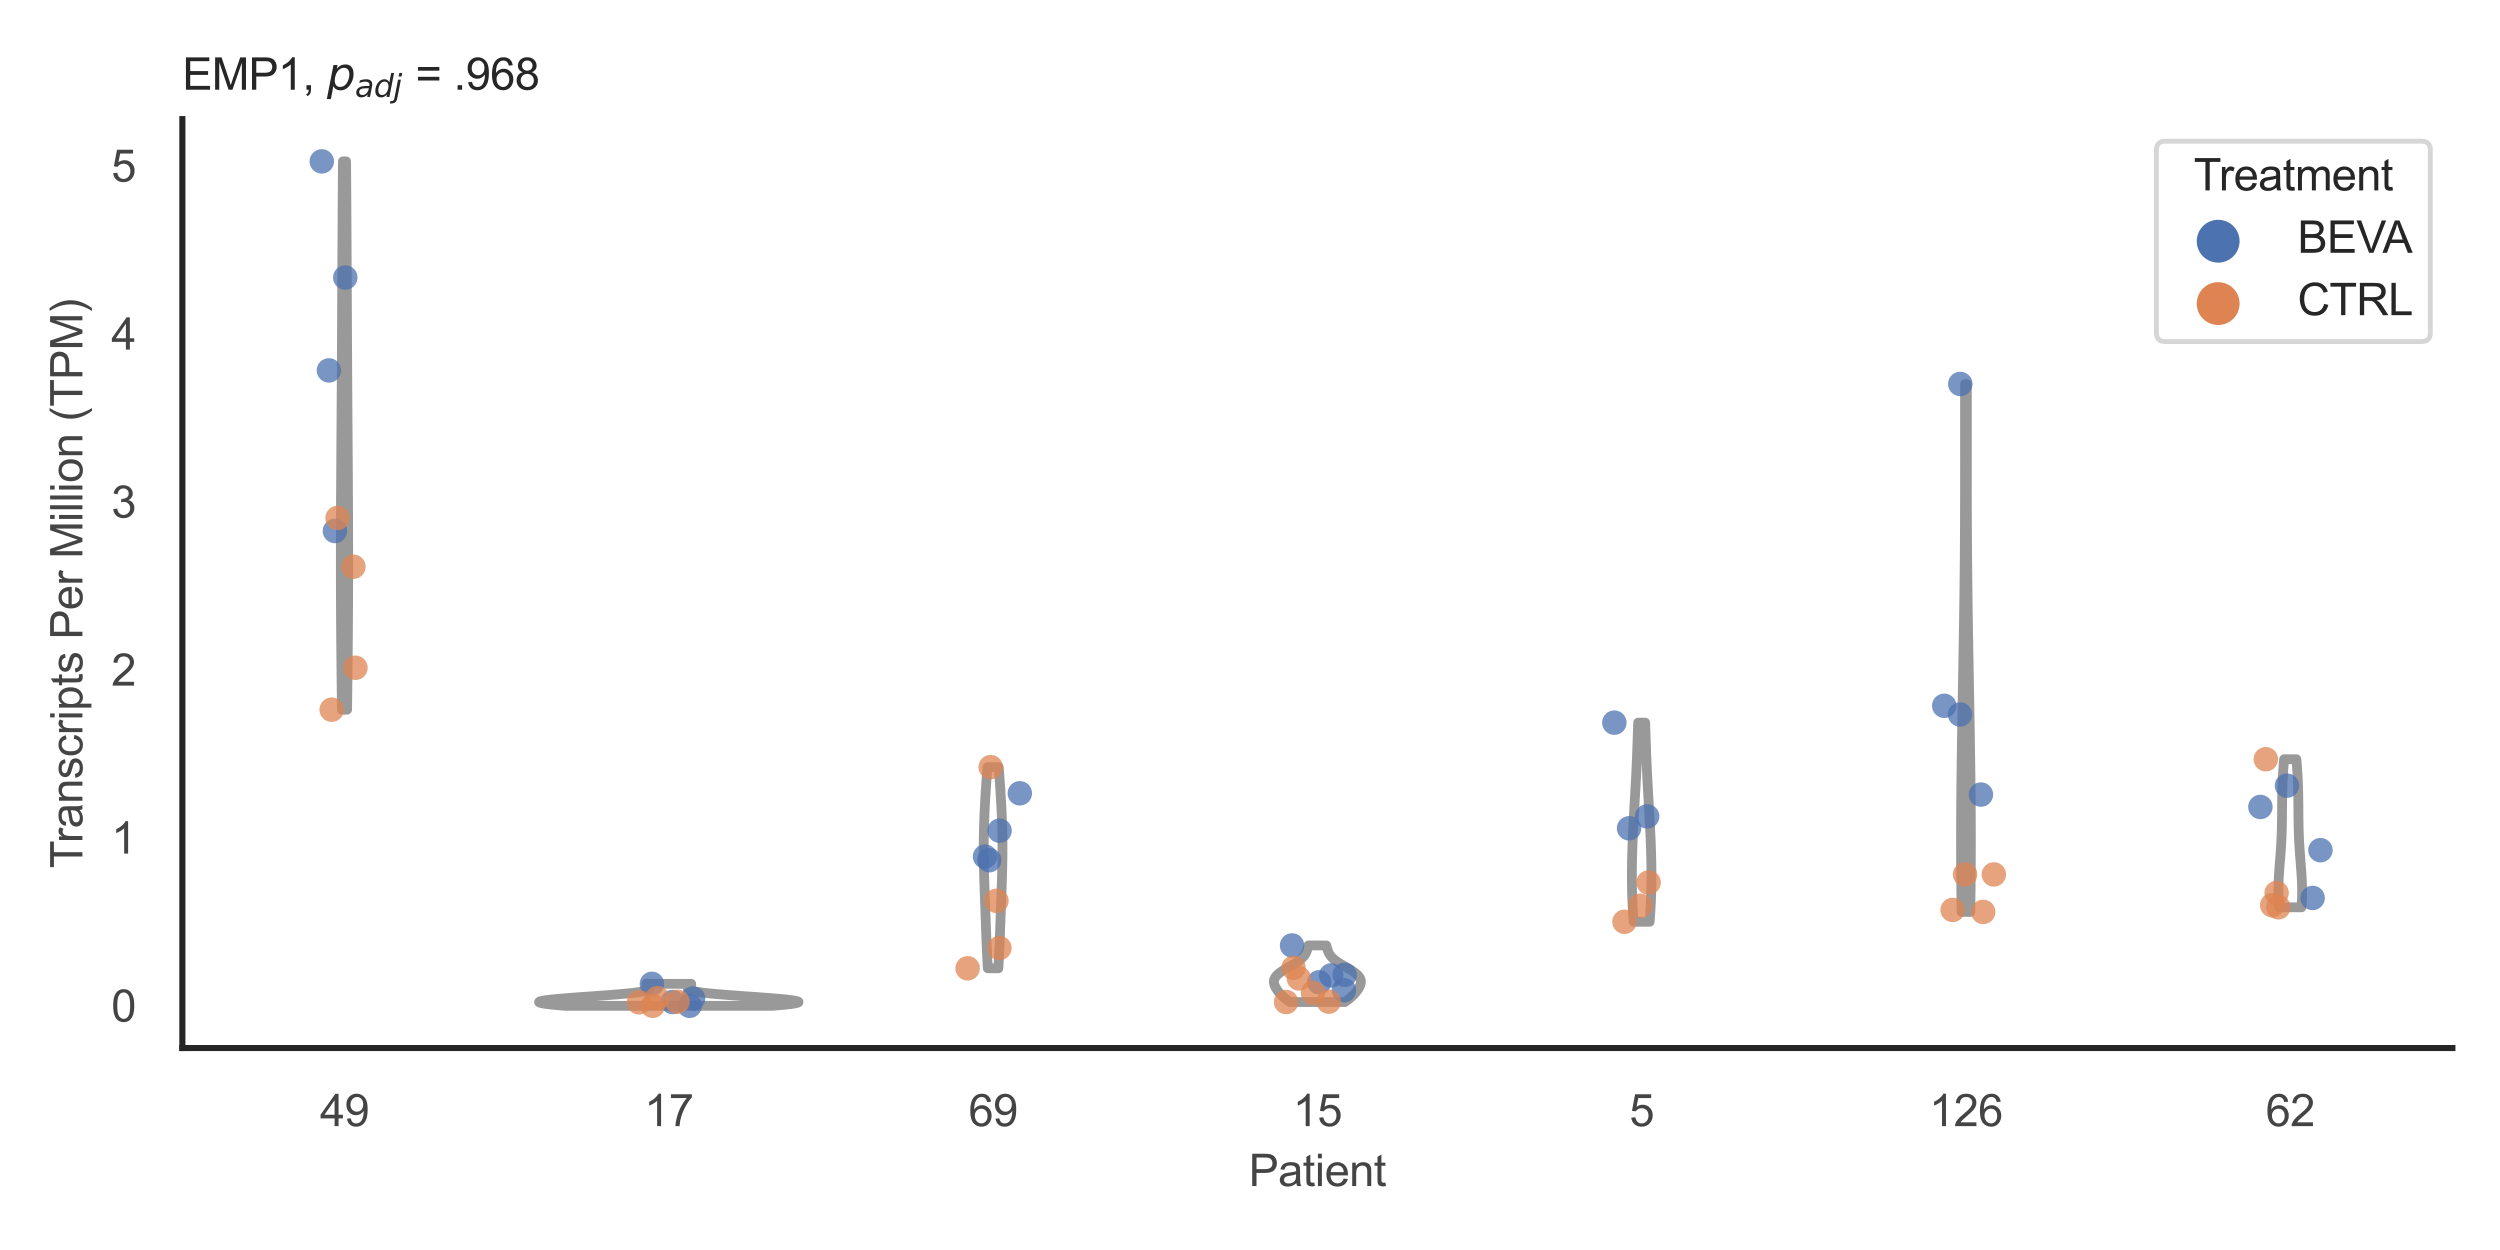 <?xml version="1.0" encoding="utf-8" standalone="no"?>
<!DOCTYPE svg PUBLIC "-//W3C//DTD SVG 1.1//EN"
  "http://www.w3.org/Graphics/SVG/1.1/DTD/svg11.dtd">
<svg xmlns:xlink="http://www.w3.org/1999/xlink" width="510.236pt" height="255.118pt" viewBox="0 0 510.236 255.118" xmlns="http://www.w3.org/2000/svg" version="1.1">
 <defs>
  <style type="text/css">*{stroke-linejoin: round; stroke-linecap: butt}</style>
 </defs>
 <g id="figure_1">
  <g id="patch_1">
   <path d="M 0 255.118 
L 510.236 255.118 
L 510.236 0 
L 0 0 
z
" style="fill: #ffffff"/>
  </g>
  <g id="axes_1">
   <g id="patch_2">
    <path d="M 37.22 213.898 
L 500.516 213.898 
L 500.516 24.32 
L 37.22 24.32 
z
" style="fill: #ffffff"/>
   </g>
   <g id="matplotlib.axis_1">
    <g id="xtick_1">
     <g id="text_1">
      <!-- 49 -->
      <g style="fill: #444444" transform="translate(65.308 229.84)scale(0.09 -0.09)">
       <defs>
        <path id="ArialMT-34" d="M 2069 0 
L 2069 1097 
L 81 1097 
L 81 1613 
L 2172 4581 
L 2631 4581 
L 2631 1613 
L 3250 1613 
L 3250 1097 
L 2631 1097 
L 2631 0 
L 2069 0 
z
M 2069 1613 
L 2069 3678 
L 634 1613 
L 2069 1613 
z
" transform="scale(0.016)"/>
        <path id="ArialMT-39" d="M 350 1059 
L 891 1109 
Q 959 728 1153 556 
Q 1347 384 1650 384 
Q 1909 384 2104 503 
Q 2300 622 2425 820 
Q 2550 1019 2634 1356 
Q 2719 1694 2719 2044 
Q 2719 2081 2716 2156 
Q 2547 1888 2255 1720 
Q 1963 1553 1622 1553 
Q 1053 1553 659 1965 
Q 266 2378 266 3053 
Q 266 3750 677 4175 
Q 1088 4600 1706 4600 
Q 2153 4600 2523 4359 
Q 2894 4119 3086 3673 
Q 3278 3228 3278 2384 
Q 3278 1506 3087 986 
Q 2897 466 2520 194 
Q 2144 -78 1638 -78 
Q 1100 -78 759 220 
Q 419 519 350 1059 
z
M 2653 3081 
Q 2653 3566 2395 3850 
Q 2138 4134 1775 4134 
Q 1400 4134 1122 3828 
Q 844 3522 844 3034 
Q 844 2597 1108 2323 
Q 1372 2050 1759 2050 
Q 2150 2050 2401 2323 
Q 2653 2597 2653 3081 
z
" transform="scale(0.016)"/>
       </defs>
       <use xlink:href="#ArialMT-34"/>
       <use xlink:href="#ArialMT-39" x="55.615"/>
      </g>
     </g>
    </g>
    <g id="xtick_2">
     <g id="text_2">
      <!-- 17 -->
      <g style="fill: #444444" transform="translate(131.493 229.84)scale(0.09 -0.09)">
       <defs>
        <path id="ArialMT-31" d="M 2384 0 
L 1822 0 
L 1822 3584 
Q 1619 3391 1289 3197 
Q 959 3003 697 2906 
L 697 3450 
Q 1169 3672 1522 3987 
Q 1875 4303 2022 4600 
L 2384 4600 
L 2384 0 
z
" transform="scale(0.016)"/>
        <path id="ArialMT-37" d="M 303 3981 
L 303 4522 
L 3269 4522 
L 3269 4084 
Q 2831 3619 2401 2847 
Q 1972 2075 1738 1259 
Q 1569 684 1522 0 
L 944 0 
Q 953 541 1156 1306 
Q 1359 2072 1739 2783 
Q 2119 3494 2547 3981 
L 303 3981 
z
" transform="scale(0.016)"/>
       </defs>
       <use xlink:href="#ArialMT-31"/>
       <use xlink:href="#ArialMT-37" x="55.615"/>
      </g>
     </g>
    </g>
    <g id="xtick_3">
     <g id="text_3">
      <!-- 69 -->
      <g style="fill: #444444" transform="translate(197.678 229.84)scale(0.09 -0.09)">
       <defs>
        <path id="ArialMT-36" d="M 3184 3459 
L 2625 3416 
Q 2550 3747 2413 3897 
Q 2184 4138 1850 4138 
Q 1581 4138 1378 3988 
Q 1113 3794 959 3422 
Q 806 3050 800 2363 
Q 1003 2672 1297 2822 
Q 1591 2972 1913 2972 
Q 2475 2972 2870 2558 
Q 3266 2144 3266 1488 
Q 3266 1056 3080 686 
Q 2894 316 2569 119 
Q 2244 -78 1831 -78 
Q 1128 -78 684 439 
Q 241 956 241 2144 
Q 241 3472 731 4075 
Q 1159 4600 1884 4600 
Q 2425 4600 2770 4297 
Q 3116 3994 3184 3459 
z
M 888 1484 
Q 888 1194 1011 928 
Q 1134 663 1356 523 
Q 1578 384 1822 384 
Q 2178 384 2434 671 
Q 2691 959 2691 1453 
Q 2691 1928 2437 2201 
Q 2184 2475 1800 2475 
Q 1419 2475 1153 2201 
Q 888 1928 888 1484 
z
" transform="scale(0.016)"/>
       </defs>
       <use xlink:href="#ArialMT-36"/>
       <use xlink:href="#ArialMT-39" x="55.615"/>
      </g>
     </g>
    </g>
    <g id="xtick_4">
     <g id="text_4">
      <!-- 15 -->
      <g style="fill: #444444" transform="translate(263.863 229.84)scale(0.09 -0.09)">
       <defs>
        <path id="ArialMT-35" d="M 266 1200 
L 856 1250 
Q 922 819 1161 601 
Q 1400 384 1738 384 
Q 2144 384 2425 690 
Q 2706 997 2706 1503 
Q 2706 1984 2436 2262 
Q 2166 2541 1728 2541 
Q 1456 2541 1237 2417 
Q 1019 2294 894 2097 
L 366 2166 
L 809 4519 
L 3088 4519 
L 3088 3981 
L 1259 3981 
L 1013 2750 
Q 1425 3038 1878 3038 
Q 2478 3038 2890 2622 
Q 3303 2206 3303 1553 
Q 3303 931 2941 478 
Q 2500 -78 1738 -78 
Q 1113 -78 717 272 
Q 322 622 266 1200 
z
" transform="scale(0.016)"/>
       </defs>
       <use xlink:href="#ArialMT-31"/>
       <use xlink:href="#ArialMT-35" x="55.615"/>
      </g>
     </g>
    </g>
    <g id="xtick_5">
     <g id="text_5">
      <!-- 5 -->
      <g style="fill: #444444" transform="translate(332.551 229.84)scale(0.09 -0.09)">
       <use xlink:href="#ArialMT-35"/>
      </g>
     </g>
    </g>
    <g id="xtick_6">
     <g id="text_6">
      <!-- 126 -->
      <g style="fill: #444444" transform="translate(393.731 229.84)scale(0.09 -0.09)">
       <defs>
        <path id="ArialMT-32" d="M 3222 541 
L 3222 0 
L 194 0 
Q 188 203 259 391 
Q 375 700 629 1000 
Q 884 1300 1366 1694 
Q 2113 2306 2375 2664 
Q 2638 3022 2638 3341 
Q 2638 3675 2398 3904 
Q 2159 4134 1775 4134 
Q 1369 4134 1125 3890 
Q 881 3647 878 3216 
L 300 3275 
Q 359 3922 746 4261 
Q 1134 4600 1788 4600 
Q 2447 4600 2831 4234 
Q 3216 3869 3216 3328 
Q 3216 3053 3103 2787 
Q 2991 2522 2730 2228 
Q 2469 1934 1863 1422 
Q 1356 997 1212 845 
Q 1069 694 975 541 
L 3222 541 
z
" transform="scale(0.016)"/>
       </defs>
       <use xlink:href="#ArialMT-31"/>
       <use xlink:href="#ArialMT-32" x="55.615"/>
       <use xlink:href="#ArialMT-36" x="111.23"/>
      </g>
     </g>
    </g>
    <g id="xtick_7">
     <g id="text_7">
      <!-- 62 -->
      <g style="fill: #444444" transform="translate(462.419 229.84)scale(0.09 -0.09)">
       <use xlink:href="#ArialMT-36"/>
       <use xlink:href="#ArialMT-32" x="55.615"/>
      </g>
     </g>
    </g>
    <g id="text_8">
     <!-- Patient -->
     <g style="fill: #444444" transform="translate(254.859 242.071)scale(0.09 -0.09)">
      <defs>
       <path id="ArialMT-50" d="M 494 0 
L 494 4581 
L 2222 4581 
Q 2678 4581 2919 4538 
Q 3256 4481 3484 4323 
Q 3713 4166 3852 3881 
Q 3991 3597 3991 3256 
Q 3991 2672 3619 2267 
Q 3247 1863 2275 1863 
L 1100 1863 
L 1100 0 
L 494 0 
z
M 1100 2403 
L 2284 2403 
Q 2872 2403 3119 2622 
Q 3366 2841 3366 3238 
Q 3366 3525 3220 3729 
Q 3075 3934 2838 4000 
Q 2684 4041 2272 4041 
L 1100 4041 
L 1100 2403 
z
" transform="scale(0.016)"/>
       <path id="ArialMT-61" d="M 2588 409 
Q 2275 144 1986 34 
Q 1697 -75 1366 -75 
Q 819 -75 525 192 
Q 231 459 231 875 
Q 231 1119 342 1320 
Q 453 1522 633 1644 
Q 813 1766 1038 1828 
Q 1203 1872 1538 1913 
Q 2219 1994 2541 2106 
Q 2544 2222 2544 2253 
Q 2544 2597 2384 2738 
Q 2169 2928 1744 2928 
Q 1347 2928 1158 2789 
Q 969 2650 878 2297 
L 328 2372 
Q 403 2725 575 2942 
Q 747 3159 1072 3276 
Q 1397 3394 1825 3394 
Q 2250 3394 2515 3294 
Q 2781 3194 2906 3042 
Q 3031 2891 3081 2659 
Q 3109 2516 3109 2141 
L 3109 1391 
Q 3109 606 3145 398 
Q 3181 191 3288 0 
L 2700 0 
Q 2613 175 2588 409 
z
M 2541 1666 
Q 2234 1541 1622 1453 
Q 1275 1403 1131 1340 
Q 988 1278 909 1158 
Q 831 1038 831 891 
Q 831 666 1001 516 
Q 1172 366 1500 366 
Q 1825 366 2078 508 
Q 2331 650 2450 897 
Q 2541 1088 2541 1459 
L 2541 1666 
z
" transform="scale(0.016)"/>
       <path id="ArialMT-74" d="M 1650 503 
L 1731 6 
Q 1494 -44 1306 -44 
Q 1000 -44 831 53 
Q 663 150 594 308 
Q 525 466 525 972 
L 525 2881 
L 113 2881 
L 113 3319 
L 525 3319 
L 525 4141 
L 1084 4478 
L 1084 3319 
L 1650 3319 
L 1650 2881 
L 1084 2881 
L 1084 941 
Q 1084 700 1114 631 
Q 1144 563 1211 522 
Q 1278 481 1403 481 
Q 1497 481 1650 503 
z
" transform="scale(0.016)"/>
       <path id="ArialMT-69" d="M 425 3934 
L 425 4581 
L 988 4581 
L 988 3934 
L 425 3934 
z
M 425 0 
L 425 3319 
L 988 3319 
L 988 0 
L 425 0 
z
" transform="scale(0.016)"/>
       <path id="ArialMT-65" d="M 2694 1069 
L 3275 997 
Q 3138 488 2766 206 
Q 2394 -75 1816 -75 
Q 1088 -75 661 373 
Q 234 822 234 1631 
Q 234 2469 665 2931 
Q 1097 3394 1784 3394 
Q 2450 3394 2872 2941 
Q 3294 2488 3294 1666 
Q 3294 1616 3291 1516 
L 816 1516 
Q 847 969 1125 678 
Q 1403 388 1819 388 
Q 2128 388 2347 550 
Q 2566 713 2694 1069 
z
M 847 1978 
L 2700 1978 
Q 2663 2397 2488 2606 
Q 2219 2931 1791 2931 
Q 1403 2931 1139 2672 
Q 875 2413 847 1978 
z
" transform="scale(0.016)"/>
       <path id="ArialMT-6e" d="M 422 0 
L 422 3319 
L 928 3319 
L 928 2847 
Q 1294 3394 1984 3394 
Q 2284 3394 2536 3286 
Q 2788 3178 2913 3003 
Q 3038 2828 3088 2588 
Q 3119 2431 3119 2041 
L 3119 0 
L 2556 0 
L 2556 2019 
Q 2556 2363 2490 2533 
Q 2425 2703 2258 2804 
Q 2091 2906 1866 2906 
Q 1506 2906 1245 2678 
Q 984 2450 984 1813 
L 984 0 
L 422 0 
z
" transform="scale(0.016)"/>
      </defs>
      <use xlink:href="#ArialMT-50"/>
      <use xlink:href="#ArialMT-61" x="66.699"/>
      <use xlink:href="#ArialMT-74" x="122.314"/>
      <use xlink:href="#ArialMT-69" x="150.098"/>
      <use xlink:href="#ArialMT-65" x="172.314"/>
      <use xlink:href="#ArialMT-6e" x="227.93"/>
      <use xlink:href="#ArialMT-74" x="283.545"/>
     </g>
    </g>
   </g>
   <g id="matplotlib.axis_2">
    <g id="ytick_1">
     <g id="text_9">
      <!-- 0 -->
      <g style="fill: #444444" transform="translate(22.715 208.502)scale(0.09 -0.09)">
       <defs>
        <path id="ArialMT-30" d="M 266 2259 
Q 266 3072 433 3567 
Q 600 4063 929 4331 
Q 1259 4600 1759 4600 
Q 2128 4600 2406 4451 
Q 2684 4303 2865 4023 
Q 3047 3744 3150 3342 
Q 3253 2941 3253 2259 
Q 3253 1453 3087 958 
Q 2922 463 2592 192 
Q 2263 -78 1759 -78 
Q 1097 -78 719 397 
Q 266 969 266 2259 
z
M 844 2259 
Q 844 1131 1108 757 
Q 1372 384 1759 384 
Q 2147 384 2411 759 
Q 2675 1134 2675 2259 
Q 2675 3391 2411 3762 
Q 2147 4134 1753 4134 
Q 1366 4134 1134 3806 
Q 844 3388 844 2259 
z
" transform="scale(0.016)"/>
       </defs>
       <use xlink:href="#ArialMT-30"/>
      </g>
     </g>
    </g>
    <g id="ytick_2">
     <g id="text_10">
      <!-- 1 -->
      <g style="fill: #444444" transform="translate(22.715 174.216)scale(0.09 -0.09)">
       <use xlink:href="#ArialMT-31"/>
      </g>
     </g>
    </g>
    <g id="ytick_3">
     <g id="text_11">
      <!-- 2 -->
      <g style="fill: #444444" transform="translate(22.715 139.929)scale(0.09 -0.09)">
       <use xlink:href="#ArialMT-32"/>
      </g>
     </g>
    </g>
    <g id="ytick_4">
     <g id="text_12">
      <!-- 3 -->
      <g style="fill: #444444" transform="translate(22.715 105.643)scale(0.09 -0.09)">
       <defs>
        <path id="ArialMT-33" d="M 269 1209 
L 831 1284 
Q 928 806 1161 595 
Q 1394 384 1728 384 
Q 2125 384 2398 659 
Q 2672 934 2672 1341 
Q 2672 1728 2419 1979 
Q 2166 2231 1775 2231 
Q 1616 2231 1378 2169 
L 1441 2663 
Q 1497 2656 1531 2656 
Q 1891 2656 2178 2843 
Q 2466 3031 2466 3422 
Q 2466 3731 2256 3934 
Q 2047 4138 1716 4138 
Q 1388 4138 1169 3931 
Q 950 3725 888 3313 
L 325 3413 
Q 428 3978 793 4289 
Q 1159 4600 1703 4600 
Q 2078 4600 2393 4439 
Q 2709 4278 2876 4000 
Q 3044 3722 3044 3409 
Q 3044 3113 2884 2869 
Q 2725 2625 2413 2481 
Q 2819 2388 3044 2092 
Q 3269 1797 3269 1353 
Q 3269 753 2831 336 
Q 2394 -81 1725 -81 
Q 1122 -81 723 278 
Q 325 638 269 1209 
z
" transform="scale(0.016)"/>
       </defs>
       <use xlink:href="#ArialMT-33"/>
      </g>
     </g>
    </g>
    <g id="ytick_5">
     <g id="text_13">
      <!-- 4 -->
      <g style="fill: #444444" transform="translate(22.715 71.356)scale(0.09 -0.09)">
       <use xlink:href="#ArialMT-34"/>
      </g>
     </g>
    </g>
    <g id="ytick_6">
     <g id="text_14">
      <!-- 5 -->
      <g style="fill: #444444" transform="translate(22.715 37.07)scale(0.09 -0.09)">
       <use xlink:href="#ArialMT-35"/>
      </g>
     </g>
    </g>
    <g id="text_15">
     <!-- Transcripts Per Million (TPM) -->
     <g style="fill: #444444" transform="translate(16.821 177.194)rotate(-90)scale(0.09 -0.09)">
      <defs>
       <path id="ArialMT-54" d="M 1659 0 
L 1659 4041 
L 150 4041 
L 150 4581 
L 3781 4581 
L 3781 4041 
L 2266 4041 
L 2266 0 
L 1659 0 
z
" transform="scale(0.016)"/>
       <path id="ArialMT-72" d="M 416 0 
L 416 3319 
L 922 3319 
L 922 2816 
Q 1116 3169 1280 3281 
Q 1444 3394 1641 3394 
Q 1925 3394 2219 3213 
L 2025 2691 
Q 1819 2813 1613 2813 
Q 1428 2813 1281 2702 
Q 1134 2591 1072 2394 
Q 978 2094 978 1738 
L 978 0 
L 416 0 
z
" transform="scale(0.016)"/>
       <path id="ArialMT-73" d="M 197 991 
L 753 1078 
Q 800 744 1014 566 
Q 1228 388 1613 388 
Q 2000 388 2187 545 
Q 2375 703 2375 916 
Q 2375 1106 2209 1216 
Q 2094 1291 1634 1406 
Q 1016 1563 777 1677 
Q 538 1791 414 1992 
Q 291 2194 291 2438 
Q 291 2659 392 2848 
Q 494 3038 669 3163 
Q 800 3259 1026 3326 
Q 1253 3394 1513 3394 
Q 1903 3394 2198 3281 
Q 2494 3169 2634 2976 
Q 2775 2784 2828 2463 
L 2278 2388 
Q 2241 2644 2061 2787 
Q 1881 2931 1553 2931 
Q 1166 2931 1000 2803 
Q 834 2675 834 2503 
Q 834 2394 903 2306 
Q 972 2216 1119 2156 
Q 1203 2125 1616 2013 
Q 2213 1853 2448 1751 
Q 2684 1650 2818 1456 
Q 2953 1263 2953 975 
Q 2953 694 2789 445 
Q 2625 197 2315 61 
Q 2006 -75 1616 -75 
Q 969 -75 630 194 
Q 291 463 197 991 
z
" transform="scale(0.016)"/>
       <path id="ArialMT-63" d="M 2588 1216 
L 3141 1144 
Q 3050 572 2676 248 
Q 2303 -75 1759 -75 
Q 1078 -75 664 370 
Q 250 816 250 1647 
Q 250 2184 428 2587 
Q 606 2991 970 3192 
Q 1334 3394 1763 3394 
Q 2303 3394 2647 3120 
Q 2991 2847 3088 2344 
L 2541 2259 
Q 2463 2594 2264 2762 
Q 2066 2931 1784 2931 
Q 1359 2931 1093 2626 
Q 828 2322 828 1663 
Q 828 994 1084 691 
Q 1341 388 1753 388 
Q 2084 388 2306 591 
Q 2528 794 2588 1216 
z
" transform="scale(0.016)"/>
       <path id="ArialMT-70" d="M 422 -1272 
L 422 3319 
L 934 3319 
L 934 2888 
Q 1116 3141 1344 3267 
Q 1572 3394 1897 3394 
Q 2322 3394 2647 3175 
Q 2972 2956 3137 2557 
Q 3303 2159 3303 1684 
Q 3303 1175 3120 767 
Q 2938 359 2589 142 
Q 2241 -75 1856 -75 
Q 1575 -75 1351 44 
Q 1128 163 984 344 
L 984 -1272 
L 422 -1272 
z
M 931 1641 
Q 931 1000 1190 694 
Q 1450 388 1819 388 
Q 2194 388 2461 705 
Q 2728 1022 2728 1688 
Q 2728 2322 2467 2637 
Q 2206 2953 1844 2953 
Q 1484 2953 1207 2617 
Q 931 2281 931 1641 
z
" transform="scale(0.016)"/>
       <path id="ArialMT-20" transform="scale(0.016)"/>
       <path id="ArialMT-4d" d="M 475 0 
L 475 4581 
L 1388 4581 
L 2472 1338 
Q 2622 884 2691 659 
Q 2769 909 2934 1394 
L 4031 4581 
L 4847 4581 
L 4847 0 
L 4263 0 
L 4263 3834 
L 2931 0 
L 2384 0 
L 1059 3900 
L 1059 0 
L 475 0 
z
" transform="scale(0.016)"/>
       <path id="ArialMT-6c" d="M 409 0 
L 409 4581 
L 972 4581 
L 972 0 
L 409 0 
z
" transform="scale(0.016)"/>
       <path id="ArialMT-6f" d="M 213 1659 
Q 213 2581 725 3025 
Q 1153 3394 1769 3394 
Q 2453 3394 2887 2945 
Q 3322 2497 3322 1706 
Q 3322 1066 3130 698 
Q 2938 331 2570 128 
Q 2203 -75 1769 -75 
Q 1072 -75 642 372 
Q 213 819 213 1659 
z
M 791 1659 
Q 791 1022 1069 705 
Q 1347 388 1769 388 
Q 2188 388 2466 706 
Q 2744 1025 2744 1678 
Q 2744 2294 2464 2611 
Q 2184 2928 1769 2928 
Q 1347 2928 1069 2612 
Q 791 2297 791 1659 
z
" transform="scale(0.016)"/>
       <path id="ArialMT-28" d="M 1497 -1347 
Q 1031 -759 709 28 
Q 388 816 388 1659 
Q 388 2403 628 3084 
Q 909 3875 1497 4659 
L 1900 4659 
Q 1522 4009 1400 3731 
Q 1209 3300 1100 2831 
Q 966 2247 966 1656 
Q 966 153 1900 -1347 
L 1497 -1347 
z
" transform="scale(0.016)"/>
       <path id="ArialMT-29" d="M 791 -1347 
L 388 -1347 
Q 1322 153 1322 1656 
Q 1322 2244 1188 2822 
Q 1081 3291 891 3722 
Q 769 4003 388 4659 
L 791 4659 
Q 1378 3875 1659 3084 
Q 1900 2403 1900 1659 
Q 1900 816 1576 28 
Q 1253 -759 791 -1347 
z
" transform="scale(0.016)"/>
      </defs>
      <use xlink:href="#ArialMT-54"/>
      <use xlink:href="#ArialMT-72" x="57.334"/>
      <use xlink:href="#ArialMT-61" x="90.635"/>
      <use xlink:href="#ArialMT-6e" x="146.25"/>
      <use xlink:href="#ArialMT-73" x="201.865"/>
      <use xlink:href="#ArialMT-63" x="251.865"/>
      <use xlink:href="#ArialMT-72" x="301.865"/>
      <use xlink:href="#ArialMT-69" x="335.166"/>
      <use xlink:href="#ArialMT-70" x="357.383"/>
      <use xlink:href="#ArialMT-74" x="412.998"/>
      <use xlink:href="#ArialMT-73" x="440.781"/>
      <use xlink:href="#ArialMT-20" x="490.781"/>
      <use xlink:href="#ArialMT-50" x="518.564"/>
      <use xlink:href="#ArialMT-65" x="585.264"/>
      <use xlink:href="#ArialMT-72" x="640.879"/>
      <use xlink:href="#ArialMT-20" x="674.18"/>
      <use xlink:href="#ArialMT-4d" x="701.963"/>
      <use xlink:href="#ArialMT-69" x="785.264"/>
      <use xlink:href="#ArialMT-6c" x="807.48"/>
      <use xlink:href="#ArialMT-6c" x="829.697"/>
      <use xlink:href="#ArialMT-69" x="851.914"/>
      <use xlink:href="#ArialMT-6f" x="874.131"/>
      <use xlink:href="#ArialMT-6e" x="929.746"/>
      <use xlink:href="#ArialMT-20" x="985.361"/>
      <use xlink:href="#ArialMT-28" x="1013.145"/>
      <use xlink:href="#ArialMT-54" x="1046.445"/>
      <use xlink:href="#ArialMT-50" x="1107.529"/>
      <use xlink:href="#ArialMT-4d" x="1174.229"/>
      <use xlink:href="#ArialMT-29" x="1257.529"/>
     </g>
    </g>
   </g>
   <g id="PolyCollection_1">
    <defs>
     <path id="m8ea9bcb163" d="M 70.84 -110.272 
L 69.785 -110.272 
L 69.77 -111.402 
L 69.756 -112.533 
L 69.742 -113.663 
L 69.729 -114.793 
L 69.716 -115.924 
L 69.703 -117.054 
L 69.69 -118.185 
L 69.678 -119.315 
L 69.667 -120.445 
L 69.656 -121.576 
L 69.646 -122.706 
L 69.636 -123.837 
L 69.626 -124.967 
L 69.618 -126.097 
L 69.609 -127.228 
L 69.602 -128.358 
L 69.595 -129.489 
L 69.589 -130.619 
L 69.583 -131.749 
L 69.578 -132.88 
L 69.574 -134.01 
L 69.571 -135.141 
L 69.568 -136.271 
L 69.566 -137.401 
L 69.564 -138.532 
L 69.563 -139.662 
L 69.563 -140.793 
L 69.563 -141.923 
L 69.564 -143.053 
L 69.566 -144.184 
L 69.568 -145.314 
L 69.57 -146.445 
L 69.574 -147.575 
L 69.577 -148.705 
L 69.582 -149.836 
L 69.586 -150.966 
L 69.591 -152.096 
L 69.597 -153.227 
L 69.602 -154.357 
L 69.609 -155.488 
L 69.615 -156.618 
L 69.622 -157.748 
L 69.628 -158.879 
L 69.635 -160.009 
L 69.643 -161.14 
L 69.65 -162.27 
L 69.657 -163.4 
L 69.665 -164.531 
L 69.672 -165.661 
L 69.679 -166.792 
L 69.687 -167.922 
L 69.694 -169.052 
L 69.702 -170.183 
L 69.709 -171.313 
L 69.716 -172.444 
L 69.723 -173.574 
L 69.73 -174.704 
L 69.737 -175.835 
L 69.743 -176.965 
L 69.75 -178.096 
L 69.756 -179.226 
L 69.762 -180.356 
L 69.768 -181.487 
L 69.774 -182.617 
L 69.78 -183.748 
L 69.786 -184.878 
L 69.791 -186.008 
L 69.797 -187.139 
L 69.802 -188.269 
L 69.807 -189.399 
L 69.813 -190.53 
L 69.818 -191.66 
L 69.823 -192.791 
L 69.828 -193.921 
L 69.833 -195.051 
L 69.839 -196.182 
L 69.844 -197.312 
L 69.849 -198.443 
L 69.855 -199.573 
L 69.86 -200.703 
L 69.865 -201.834 
L 69.871 -202.964 
L 69.877 -204.095 
L 69.883 -205.225 
L 69.889 -206.355 
L 69.895 -207.486 
L 69.901 -208.616 
L 69.908 -209.747 
L 69.915 -210.877 
L 69.921 -212.007 
L 69.928 -213.138 
L 69.935 -214.268 
L 69.943 -215.399 
L 69.95 -216.529 
L 69.958 -217.659 
L 69.966 -218.79 
L 69.974 -219.92 
L 69.982 -221.051 
L 69.99 -222.181 
L 70.635 -222.181 
L 70.635 -222.181 
L 70.643 -221.051 
L 70.651 -219.92 
L 70.659 -218.79 
L 70.667 -217.659 
L 70.675 -216.529 
L 70.682 -215.399 
L 70.69 -214.268 
L 70.697 -213.138 
L 70.704 -212.007 
L 70.711 -210.877 
L 70.717 -209.747 
L 70.724 -208.616 
L 70.73 -207.486 
L 70.736 -206.355 
L 70.742 -205.225 
L 70.748 -204.095 
L 70.754 -202.964 
L 70.76 -201.834 
L 70.765 -200.703 
L 70.771 -199.573 
L 70.776 -198.443 
L 70.781 -197.312 
L 70.787 -196.182 
L 70.792 -195.051 
L 70.797 -193.921 
L 70.802 -192.791 
L 70.807 -191.66 
L 70.813 -190.53 
L 70.818 -189.399 
L 70.823 -188.269 
L 70.828 -187.139 
L 70.834 -186.008 
L 70.84 -184.878 
L 70.845 -183.748 
L 70.851 -182.617 
L 70.857 -181.487 
L 70.863 -180.356 
L 70.869 -179.226 
L 70.876 -178.096 
L 70.882 -176.965 
L 70.889 -175.835 
L 70.895 -174.704 
L 70.902 -173.574 
L 70.909 -172.444 
L 70.916 -171.313 
L 70.924 -170.183 
L 70.931 -169.052 
L 70.938 -167.922 
L 70.946 -166.792 
L 70.953 -165.661 
L 70.961 -164.531 
L 70.968 -163.4 
L 70.975 -162.27 
L 70.983 -161.14 
L 70.99 -160.009 
L 70.997 -158.879 
L 71.004 -157.748 
L 71.01 -156.618 
L 71.017 -155.488 
L 71.023 -154.357 
L 71.028 -153.227 
L 71.034 -152.096 
L 71.039 -150.966 
L 71.044 -149.836 
L 71.048 -148.705 
L 71.051 -147.575 
L 71.055 -146.445 
L 71.057 -145.314 
L 71.059 -144.184 
L 71.061 -143.053 
L 71.062 -141.923 
L 71.062 -140.793 
L 71.062 -139.662 
L 71.061 -138.532 
L 71.06 -137.401 
L 71.057 -136.271 
L 71.055 -135.141 
L 71.051 -134.01 
L 71.047 -132.88 
L 71.042 -131.749 
L 71.036 -130.619 
L 71.03 -129.489 
L 71.023 -128.358 
L 71.016 -127.228 
L 71.008 -126.097 
L 70.999 -124.967 
L 70.99 -123.837 
L 70.98 -122.706 
L 70.969 -121.576 
L 70.958 -120.445 
L 70.947 -119.315 
L 70.935 -118.185 
L 70.922 -117.054 
L 70.91 -115.924 
L 70.896 -114.793 
L 70.883 -113.663 
L 70.869 -112.533 
L 70.855 -111.402 
L 70.84 -110.272 
z
" style="stroke: #999999; stroke-width: 2"/>
    </defs>
    <g clip-path="url(#p5dee6eec4f)">
     <use xlink:href="#m8ea9bcb163" x="0" y="255.118" style="fill: #ffffff; stroke: #999999; stroke-width: 2"/>
    </g>
   </g>
   <g id="PolyCollection_2">
    <defs>
     <path id="m9541f547d4" d="M 157.642 -49.837 
L 115.353 -49.837 
L 114.799 -49.882 
L 114.266 -49.928 
L 113.756 -49.973 
L 113.272 -50.018 
L 112.815 -50.064 
L 112.387 -50.109 
L 111.991 -50.154 
L 111.627 -50.2 
L 111.297 -50.245 
L 111.003 -50.29 
L 110.745 -50.336 
L 110.526 -50.381 
L 110.345 -50.426 
L 110.204 -50.471 
L 110.103 -50.517 
L 110.043 -50.562 
L 110.024 -50.607 
L 110.045 -50.653 
L 110.108 -50.698 
L 110.211 -50.743 
L 110.354 -50.789 
L 110.537 -50.834 
L 110.759 -50.879 
L 111.018 -50.925 
L 111.314 -50.97 
L 111.645 -51.015 
L 112.01 -51.061 
L 112.408 -51.106 
L 112.836 -51.151 
L 113.293 -51.196 
L 113.777 -51.242 
L 114.285 -51.287 
L 114.817 -51.332 
L 115.369 -51.378 
L 115.939 -51.423 
L 116.526 -51.468 
L 117.126 -51.514 
L 117.737 -51.559 
L 118.358 -51.604 
L 118.985 -51.65 
L 119.616 -51.695 
L 120.25 -51.74 
L 120.883 -51.785 
L 121.514 -51.831 
L 122.14 -51.876 
L 122.76 -51.921 
L 123.37 -51.967 
L 123.971 -52.012 
L 124.559 -52.057 
L 125.132 -52.103 
L 125.691 -52.148 
L 126.232 -52.193 
L 126.755 -52.239 
L 127.258 -52.284 
L 127.74 -52.329 
L 128.201 -52.374 
L 128.64 -52.42 
L 129.055 -52.465 
L 129.447 -52.51 
L 129.815 -52.556 
L 130.159 -52.601 
L 130.478 -52.646 
L 130.773 -52.692 
L 131.044 -52.737 
L 131.291 -52.782 
L 131.514 -52.828 
L 131.714 -52.873 
L 131.891 -52.918 
L 132.047 -52.963 
L 132.181 -53.009 
L 132.295 -53.054 
L 132.39 -53.099 
L 132.466 -53.145 
L 132.525 -53.19 
L 132.567 -53.235 
L 132.595 -53.281 
L 132.609 -53.326 
L 132.61 -53.371 
L 132.601 -53.417 
L 132.581 -53.462 
L 132.552 -53.507 
L 132.517 -53.552 
L 132.475 -53.598 
L 132.428 -53.643 
L 132.379 -53.688 
L 132.326 -53.734 
L 132.273 -53.779 
L 132.221 -53.824 
L 132.169 -53.87 
L 132.12 -53.915 
L 132.074 -53.96 
L 132.032 -54.006 
L 131.996 -54.051 
L 131.965 -54.096 
L 131.941 -54.141 
L 131.925 -54.187 
L 131.915 -54.232 
L 131.914 -54.277 
L 131.922 -54.323 
L 141.074 -54.323 
L 141.074 -54.323 
L 141.081 -54.277 
L 141.08 -54.232 
L 141.071 -54.187 
L 141.054 -54.141 
L 141.03 -54.096 
L 141 -54.051 
L 140.963 -54.006 
L 140.921 -53.96 
L 140.876 -53.915 
L 140.826 -53.87 
L 140.775 -53.824 
L 140.722 -53.779 
L 140.669 -53.734 
L 140.617 -53.688 
L 140.567 -53.643 
L 140.521 -53.598 
L 140.479 -53.552 
L 140.443 -53.507 
L 140.415 -53.462 
L 140.395 -53.417 
L 140.385 -53.371 
L 140.387 -53.326 
L 140.4 -53.281 
L 140.428 -53.235 
L 140.471 -53.19 
L 140.53 -53.145 
L 140.606 -53.099 
L 140.701 -53.054 
L 140.814 -53.009 
L 140.949 -52.963 
L 141.104 -52.918 
L 141.282 -52.873 
L 141.481 -52.828 
L 141.705 -52.782 
L 141.951 -52.737 
L 142.222 -52.692 
L 142.517 -52.646 
L 142.836 -52.601 
L 143.18 -52.556 
L 143.548 -52.51 
L 143.94 -52.465 
L 144.356 -52.42 
L 144.794 -52.374 
L 145.255 -52.329 
L 145.738 -52.284 
L 146.241 -52.239 
L 146.764 -52.193 
L 147.305 -52.148 
L 147.863 -52.103 
L 148.437 -52.057 
L 149.025 -52.012 
L 149.625 -51.967 
L 150.236 -51.921 
L 150.855 -51.876 
L 151.482 -51.831 
L 152.112 -51.785 
L 152.746 -51.74 
L 153.379 -51.695 
L 154.011 -51.65 
L 154.638 -51.604 
L 155.258 -51.559 
L 155.87 -51.514 
L 156.47 -51.468 
L 157.056 -51.423 
L 157.627 -51.378 
L 158.179 -51.332 
L 158.71 -51.287 
L 159.219 -51.242 
L 159.703 -51.196 
L 160.159 -51.151 
L 160.588 -51.106 
L 160.985 -51.061 
L 161.35 -51.015 
L 161.681 -50.97 
L 161.977 -50.925 
L 162.237 -50.879 
L 162.458 -50.834 
L 162.641 -50.789 
L 162.784 -50.743 
L 162.888 -50.698 
L 162.95 -50.653 
L 162.972 -50.607 
L 162.953 -50.562 
L 162.892 -50.517 
L 162.791 -50.471 
L 162.65 -50.426 
L 162.47 -50.381 
L 162.25 -50.336 
L 161.993 -50.29 
L 161.699 -50.245 
L 161.369 -50.2 
L 161.005 -50.154 
L 160.608 -50.109 
L 160.18 -50.064 
L 159.724 -50.018 
L 159.239 -49.973 
L 158.73 -49.928 
L 158.197 -49.882 
L 157.642 -49.837 
z
" style="stroke: #999999; stroke-width: 2"/>
    </defs>
    <g clip-path="url(#p5dee6eec4f)">
     <use xlink:href="#m9541f547d4" x="0" y="255.118" style="fill: #ffffff; stroke: #999999; stroke-width: 2"/>
    </g>
   </g>
   <g id="PolyCollection_3">
    <defs>
     <path id="m0d0eee81e9" d="M 203.759 -57.494 
L 201.607 -57.494 
L 201.583 -57.909 
L 201.56 -58.323 
L 201.537 -58.738 
L 201.515 -59.153 
L 201.494 -59.567 
L 201.473 -59.982 
L 201.452 -60.397 
L 201.433 -60.812 
L 201.414 -61.226 
L 201.395 -61.641 
L 201.377 -62.056 
L 201.36 -62.47 
L 201.343 -62.885 
L 201.326 -63.3 
L 201.309 -63.715 
L 201.293 -64.129 
L 201.278 -64.544 
L 201.262 -64.959 
L 201.247 -65.373 
L 201.232 -65.788 
L 201.217 -66.203 
L 201.202 -66.618 
L 201.187 -67.032 
L 201.172 -67.447 
L 201.157 -67.862 
L 201.142 -68.276 
L 201.127 -68.691 
L 201.112 -69.106 
L 201.097 -69.521 
L 201.082 -69.935 
L 201.067 -70.35 
L 201.052 -70.765 
L 201.037 -71.179 
L 201.021 -71.594 
L 201.006 -72.009 
L 200.991 -72.424 
L 200.976 -72.838 
L 200.961 -73.253 
L 200.946 -73.668 
L 200.931 -74.082 
L 200.917 -74.497 
L 200.903 -74.912 
L 200.89 -75.327 
L 200.876 -75.741 
L 200.864 -76.156 
L 200.852 -76.571 
L 200.84 -76.985 
L 200.829 -77.4 
L 200.819 -77.815 
L 200.81 -78.23 
L 200.801 -78.644 
L 200.794 -79.059 
L 200.787 -79.474 
L 200.781 -79.888 
L 200.777 -80.303 
L 200.773 -80.718 
L 200.77 -81.133 
L 200.769 -81.547 
L 200.768 -81.962 
L 200.769 -82.377 
L 200.771 -82.791 
L 200.773 -83.206 
L 200.778 -83.621 
L 200.783 -84.036 
L 200.789 -84.45 
L 200.796 -84.865 
L 200.805 -85.28 
L 200.814 -85.694 
L 200.825 -86.109 
L 200.837 -86.524 
L 200.85 -86.939 
L 200.863 -87.353 
L 200.878 -87.768 
L 200.894 -88.183 
L 200.911 -88.597 
L 200.928 -89.012 
L 200.947 -89.427 
L 200.966 -89.842 
L 200.987 -90.256 
L 201.008 -90.671 
L 201.03 -91.086 
L 201.053 -91.5 
L 201.076 -91.915 
L 201.1 -92.33 
L 201.125 -92.745 
L 201.151 -93.159 
L 201.177 -93.574 
L 201.204 -93.989 
L 201.232 -94.403 
L 201.26 -94.818 
L 201.289 -95.233 
L 201.318 -95.648 
L 201.348 -96.062 
L 201.378 -96.477 
L 201.408 -96.892 
L 201.439 -97.306 
L 201.471 -97.721 
L 201.503 -98.136 
L 201.535 -98.551 
L 203.831 -98.551 
L 203.831 -98.551 
L 203.863 -98.136 
L 203.895 -97.721 
L 203.926 -97.306 
L 203.957 -96.892 
L 203.988 -96.477 
L 204.018 -96.062 
L 204.048 -95.648 
L 204.077 -95.233 
L 204.106 -94.818 
L 204.134 -94.403 
L 204.162 -93.989 
L 204.189 -93.574 
L 204.215 -93.159 
L 204.241 -92.745 
L 204.265 -92.33 
L 204.29 -91.915 
L 204.313 -91.5 
L 204.336 -91.086 
L 204.358 -90.671 
L 204.379 -90.256 
L 204.399 -89.842 
L 204.419 -89.427 
L 204.437 -89.012 
L 204.455 -88.597 
L 204.472 -88.183 
L 204.488 -87.768 
L 204.502 -87.353 
L 204.516 -86.939 
L 204.529 -86.524 
L 204.541 -86.109 
L 204.551 -85.694 
L 204.561 -85.28 
L 204.57 -84.865 
L 204.577 -84.45 
L 204.583 -84.036 
L 204.588 -83.621 
L 204.592 -83.206 
L 204.595 -82.791 
L 204.597 -82.377 
L 204.598 -81.962 
L 204.597 -81.547 
L 204.596 -81.133 
L 204.593 -80.718 
L 204.589 -80.303 
L 204.584 -79.888 
L 204.579 -79.474 
L 204.572 -79.059 
L 204.564 -78.644 
L 204.556 -78.23 
L 204.547 -77.815 
L 204.537 -77.4 
L 204.526 -76.985 
L 204.514 -76.571 
L 204.502 -76.156 
L 204.489 -75.741 
L 204.476 -75.327 
L 204.463 -74.912 
L 204.449 -74.497 
L 204.434 -74.082 
L 204.42 -73.668 
L 204.405 -73.253 
L 204.39 -72.838 
L 204.375 -72.424 
L 204.36 -72.009 
L 204.344 -71.594 
L 204.329 -71.179 
L 204.314 -70.765 
L 204.299 -70.35 
L 204.284 -69.935 
L 204.268 -69.521 
L 204.253 -69.106 
L 204.238 -68.691 
L 204.223 -68.276 
L 204.209 -67.862 
L 204.194 -67.447 
L 204.179 -67.032 
L 204.164 -66.618 
L 204.149 -66.203 
L 204.134 -65.788 
L 204.119 -65.373 
L 204.104 -64.959 
L 204.088 -64.544 
L 204.072 -64.129 
L 204.056 -63.715 
L 204.04 -63.3 
L 204.023 -62.885 
L 204.006 -62.47 
L 203.989 -62.056 
L 203.971 -61.641 
L 203.952 -61.226 
L 203.933 -60.812 
L 203.913 -60.397 
L 203.893 -59.982 
L 203.872 -59.567 
L 203.851 -59.153 
L 203.829 -58.738 
L 203.806 -58.323 
L 203.783 -57.909 
L 203.759 -57.494 
z
" style="stroke: #999999; stroke-width: 2"/>
    </defs>
    <g clip-path="url(#p5dee6eec4f)">
     <use xlink:href="#m0d0eee81e9" x="0" y="255.118" style="fill: #ffffff; stroke: #999999; stroke-width: 2"/>
    </g>
   </g>
   <g id="PolyCollection_4">
    <defs>
     <path id="ma3e3fd4170" d="M 274.482 -50.61 
L 263.255 -50.61 
L 263.091 -50.727 
L 262.93 -50.843 
L 262.774 -50.96 
L 262.622 -51.076 
L 262.474 -51.193 
L 262.33 -51.31 
L 262.191 -51.426 
L 262.056 -51.543 
L 261.925 -51.659 
L 261.799 -51.776 
L 261.676 -51.893 
L 261.558 -52.009 
L 261.445 -52.126 
L 261.335 -52.243 
L 261.229 -52.359 
L 261.127 -52.476 
L 261.028 -52.592 
L 260.934 -52.709 
L 260.843 -52.826 
L 260.755 -52.942 
L 260.672 -53.059 
L 260.592 -53.175 
L 260.516 -53.292 
L 260.444 -53.409 
L 260.376 -53.525 
L 260.313 -53.642 
L 260.254 -53.759 
L 260.2 -53.875 
L 260.152 -53.992 
L 260.109 -54.108 
L 260.072 -54.225 
L 260.042 -54.342 
L 260.019 -54.458 
L 260.003 -54.575 
L 259.994 -54.691 
L 259.994 -54.808 
L 260.003 -54.925 
L 260.021 -55.041 
L 260.048 -55.158 
L 260.085 -55.275 
L 260.132 -55.391 
L 260.189 -55.508 
L 260.256 -55.624 
L 260.334 -55.741 
L 260.423 -55.858 
L 260.522 -55.974 
L 260.631 -56.091 
L 260.751 -56.208 
L 260.88 -56.324 
L 261.019 -56.441 
L 261.167 -56.557 
L 261.324 -56.674 
L 261.488 -56.791 
L 261.66 -56.907 
L 261.839 -57.024 
L 262.023 -57.14 
L 262.213 -57.257 
L 262.406 -57.374 
L 262.603 -57.49 
L 262.803 -57.607 
L 263.004 -57.724 
L 263.205 -57.84 
L 263.407 -57.957 
L 263.606 -58.073 
L 263.804 -58.19 
L 263.999 -58.307 
L 264.191 -58.423 
L 264.377 -58.54 
L 264.559 -58.656 
L 264.735 -58.773 
L 264.904 -58.89 
L 265.067 -59.006 
L 265.223 -59.123 
L 265.37 -59.24 
L 265.511 -59.356 
L 265.643 -59.473 
L 265.767 -59.589 
L 265.883 -59.706 
L 265.992 -59.823 
L 266.092 -59.939 
L 266.185 -60.056 
L 266.27 -60.172 
L 266.349 -60.289 
L 266.42 -60.406 
L 266.486 -60.522 
L 266.546 -60.639 
L 266.601 -60.756 
L 266.651 -60.872 
L 266.697 -60.989 
L 266.739 -61.105 
L 266.778 -61.222 
L 266.815 -61.339 
L 266.85 -61.455 
L 266.883 -61.572 
L 266.916 -61.689 
L 266.948 -61.805 
L 266.98 -61.922 
L 267.012 -62.038 
L 267.044 -62.155 
L 270.692 -62.155 
L 270.692 -62.155 
L 270.725 -62.038 
L 270.757 -61.922 
L 270.789 -61.805 
L 270.82 -61.689 
L 270.853 -61.572 
L 270.886 -61.455 
L 270.921 -61.339 
L 270.958 -61.222 
L 270.997 -61.105 
L 271.04 -60.989 
L 271.085 -60.872 
L 271.136 -60.756 
L 271.19 -60.639 
L 271.25 -60.522 
L 271.316 -60.406 
L 271.388 -60.289 
L 271.466 -60.172 
L 271.552 -60.056 
L 271.644 -59.939 
L 271.745 -59.823 
L 271.853 -59.706 
L 271.969 -59.589 
L 272.093 -59.473 
L 272.226 -59.356 
L 272.366 -59.24 
L 272.514 -59.123 
L 272.669 -59.006 
L 272.832 -58.89 
L 273.001 -58.773 
L 273.177 -58.656 
L 273.359 -58.54 
L 273.546 -58.423 
L 273.737 -58.307 
L 273.932 -58.19 
L 274.13 -58.073 
L 274.33 -57.957 
L 274.531 -57.84 
L 274.732 -57.724 
L 274.933 -57.607 
L 275.133 -57.49 
L 275.33 -57.374 
L 275.523 -57.257 
L 275.713 -57.14 
L 275.897 -57.024 
L 276.076 -56.907 
L 276.248 -56.791 
L 276.413 -56.674 
L 276.569 -56.557 
L 276.717 -56.441 
L 276.856 -56.324 
L 276.986 -56.208 
L 277.105 -56.091 
L 277.214 -55.974 
L 277.313 -55.858 
L 277.402 -55.741 
L 277.48 -55.624 
L 277.547 -55.508 
L 277.605 -55.391 
L 277.651 -55.275 
L 277.688 -55.158 
L 277.715 -55.041 
L 277.733 -54.925 
L 277.742 -54.808 
L 277.742 -54.691 
L 277.734 -54.575 
L 277.718 -54.458 
L 277.694 -54.342 
L 277.664 -54.225 
L 277.627 -54.108 
L 277.585 -53.992 
L 277.536 -53.875 
L 277.482 -53.759 
L 277.424 -53.642 
L 277.36 -53.525 
L 277.292 -53.409 
L 277.22 -53.292 
L 277.144 -53.175 
L 277.064 -53.059 
L 276.981 -52.942 
L 276.893 -52.826 
L 276.802 -52.709 
L 276.708 -52.592 
L 276.609 -52.476 
L 276.507 -52.359 
L 276.401 -52.243 
L 276.292 -52.126 
L 276.178 -52.009 
L 276.06 -51.893 
L 275.938 -51.776 
L 275.811 -51.659 
L 275.681 -51.543 
L 275.545 -51.426 
L 275.406 -51.31 
L 275.262 -51.193 
L 275.114 -51.076 
L 274.962 -50.96 
L 274.806 -50.843 
L 274.646 -50.727 
L 274.482 -50.61 
z
" style="stroke: #999999; stroke-width: 2"/>
    </defs>
    <g clip-path="url(#p5dee6eec4f)">
     <use xlink:href="#ma3e3fd4170" x="0" y="255.118" style="fill: #ffffff; stroke: #999999; stroke-width: 2"/>
    </g>
   </g>
   <g id="PolyCollection_5">
    <defs>
     <path id="m46ff920c2f" d="M 336.687 -66.989 
L 333.42 -66.989 
L 333.389 -67.4 
L 333.36 -67.81 
L 333.332 -68.221 
L 333.305 -68.631 
L 333.279 -69.042 
L 333.255 -69.452 
L 333.232 -69.863 
L 333.21 -70.273 
L 333.19 -70.684 
L 333.171 -71.094 
L 333.154 -71.505 
L 333.138 -71.915 
L 333.124 -72.326 
L 333.111 -72.737 
L 333.099 -73.147 
L 333.089 -73.558 
L 333.081 -73.968 
L 333.073 -74.379 
L 333.067 -74.789 
L 333.063 -75.2 
L 333.06 -75.61 
L 333.058 -76.021 
L 333.057 -76.431 
L 333.058 -76.842 
L 333.059 -77.252 
L 333.062 -77.663 
L 333.066 -78.073 
L 333.072 -78.484 
L 333.078 -78.894 
L 333.085 -79.305 
L 333.093 -79.715 
L 333.103 -80.126 
L 333.113 -80.536 
L 333.124 -80.947 
L 333.136 -81.357 
L 333.149 -81.768 
L 333.163 -82.178 
L 333.178 -82.589 
L 333.193 -82.999 
L 333.209 -83.41 
L 333.226 -83.82 
L 333.243 -84.231 
L 333.261 -84.641 
L 333.28 -85.052 
L 333.299 -85.462 
L 333.319 -85.873 
L 333.34 -86.283 
L 333.361 -86.694 
L 333.382 -87.104 
L 333.404 -87.515 
L 333.426 -87.925 
L 333.449 -88.336 
L 333.472 -88.746 
L 333.495 -89.157 
L 333.518 -89.567 
L 333.542 -89.978 
L 333.565 -90.388 
L 333.589 -90.799 
L 333.613 -91.21 
L 333.637 -91.62 
L 333.661 -92.031 
L 333.685 -92.441 
L 333.708 -92.852 
L 333.732 -93.262 
L 333.755 -93.673 
L 333.778 -94.083 
L 333.801 -94.494 
L 333.824 -94.904 
L 333.846 -95.315 
L 333.868 -95.725 
L 333.889 -96.136 
L 333.91 -96.546 
L 333.931 -96.957 
L 333.951 -97.367 
L 333.971 -97.778 
L 333.99 -98.188 
L 334.009 -98.599 
L 334.028 -99.009 
L 334.046 -99.42 
L 334.063 -99.83 
L 334.08 -100.241 
L 334.097 -100.651 
L 334.113 -101.062 
L 334.129 -101.472 
L 334.144 -101.883 
L 334.159 -102.293 
L 334.174 -102.704 
L 334.189 -103.114 
L 334.203 -103.525 
L 334.217 -103.935 
L 334.231 -104.346 
L 334.244 -104.756 
L 334.258 -105.167 
L 334.271 -105.577 
L 334.284 -105.988 
L 334.298 -106.398 
L 334.311 -106.809 
L 334.324 -107.219 
L 334.337 -107.63 
L 335.769 -107.63 
L 335.769 -107.63 
L 335.783 -107.219 
L 335.796 -106.809 
L 335.809 -106.398 
L 335.822 -105.988 
L 335.836 -105.577 
L 335.849 -105.167 
L 335.862 -104.756 
L 335.876 -104.346 
L 335.89 -103.935 
L 335.904 -103.525 
L 335.918 -103.114 
L 335.932 -102.704 
L 335.947 -102.293 
L 335.962 -101.883 
L 335.978 -101.472 
L 335.994 -101.062 
L 336.01 -100.651 
L 336.026 -100.241 
L 336.043 -99.83 
L 336.061 -99.42 
L 336.079 -99.009 
L 336.097 -98.599 
L 336.116 -98.188 
L 336.135 -97.778 
L 336.155 -97.367 
L 336.175 -96.957 
L 336.196 -96.546 
L 336.217 -96.136 
L 336.239 -95.725 
L 336.261 -95.315 
L 336.283 -94.904 
L 336.305 -94.494 
L 336.328 -94.083 
L 336.351 -93.673 
L 336.375 -93.262 
L 336.398 -92.852 
L 336.422 -92.441 
L 336.446 -92.031 
L 336.47 -91.62 
L 336.494 -91.21 
L 336.517 -90.799 
L 336.541 -90.388 
L 336.565 -89.978 
L 336.588 -89.567 
L 336.612 -89.157 
L 336.635 -88.746 
L 336.658 -88.336 
L 336.68 -87.925 
L 336.703 -87.515 
L 336.724 -87.104 
L 336.746 -86.694 
L 336.767 -86.283 
L 336.787 -85.873 
L 336.807 -85.462 
L 336.826 -85.052 
L 336.845 -84.641 
L 336.863 -84.231 
L 336.881 -83.82 
L 336.898 -83.41 
L 336.914 -82.999 
L 336.929 -82.589 
L 336.944 -82.178 
L 336.957 -81.768 
L 336.97 -81.357 
L 336.982 -80.947 
L 336.994 -80.536 
L 337.004 -80.126 
L 337.013 -79.715 
L 337.021 -79.305 
L 337.029 -78.894 
L 337.035 -78.484 
L 337.04 -78.073 
L 337.044 -77.663 
L 337.047 -77.252 
L 337.049 -76.842 
L 337.05 -76.431 
L 337.049 -76.021 
L 337.047 -75.61 
L 337.044 -75.2 
L 337.039 -74.789 
L 337.033 -74.379 
L 337.026 -73.968 
L 337.017 -73.558 
L 337.007 -73.147 
L 336.996 -72.737 
L 336.983 -72.326 
L 336.968 -71.915 
L 336.953 -71.505 
L 336.935 -71.094 
L 336.917 -70.684 
L 336.896 -70.273 
L 336.875 -69.863 
L 336.852 -69.452 
L 336.827 -69.042 
L 336.802 -68.631 
L 336.775 -68.221 
L 336.747 -67.81 
L 336.717 -67.4 
L 336.687 -66.989 
z
" style="stroke: #999999; stroke-width: 2"/>
    </defs>
    <g clip-path="url(#p5dee6eec4f)">
     <use xlink:href="#m46ff920c2f" x="0" y="255.118" style="fill: #ffffff; stroke: #999999; stroke-width: 2"/>
    </g>
   </g>
   <g id="PolyCollection_6">
    <defs>
     <path id="m8f18bf9403" d="M 402.126 -69.006 
L 400.351 -69.006 
L 400.335 -70.095 
L 400.32 -71.183 
L 400.306 -72.271 
L 400.294 -73.36 
L 400.283 -74.448 
L 400.273 -75.536 
L 400.264 -76.625 
L 400.256 -77.713 
L 400.25 -78.801 
L 400.245 -79.889 
L 400.241 -80.978 
L 400.239 -82.066 
L 400.238 -83.154 
L 400.238 -84.243 
L 400.24 -85.331 
L 400.242 -86.419 
L 400.246 -87.508 
L 400.251 -88.596 
L 400.257 -89.684 
L 400.264 -90.773 
L 400.272 -91.861 
L 400.281 -92.949 
L 400.292 -94.038 
L 400.303 -95.126 
L 400.315 -96.214 
L 400.327 -97.302 
L 400.341 -98.391 
L 400.355 -99.479 
L 400.37 -100.567 
L 400.386 -101.656 
L 400.402 -102.744 
L 400.418 -103.832 
L 400.436 -104.921 
L 400.453 -106.009 
L 400.471 -107.097 
L 400.49 -108.186 
L 400.509 -109.274 
L 400.528 -110.362 
L 400.547 -111.451 
L 400.566 -112.539 
L 400.586 -113.627 
L 400.605 -114.716 
L 400.625 -115.804 
L 400.645 -116.892 
L 400.664 -117.98 
L 400.684 -119.069 
L 400.703 -120.157 
L 400.722 -121.245 
L 400.741 -122.334 
L 400.759 -123.422 
L 400.778 -124.51 
L 400.796 -125.599 
L 400.813 -126.687 
L 400.83 -127.775 
L 400.846 -128.864 
L 400.862 -129.952 
L 400.878 -131.04 
L 400.893 -132.129 
L 400.907 -133.217 
L 400.921 -134.305 
L 400.934 -135.394 
L 400.946 -136.482 
L 400.957 -137.57 
L 400.968 -138.658 
L 400.978 -139.747 
L 400.988 -140.835 
L 400.997 -141.923 
L 401.005 -143.012 
L 401.012 -144.1 
L 401.019 -145.188 
L 401.025 -146.277 
L 401.03 -147.365 
L 401.035 -148.453 
L 401.039 -149.542 
L 401.042 -150.63 
L 401.045 -151.718 
L 401.048 -152.807 
L 401.05 -153.895 
L 401.051 -154.983 
L 401.053 -156.072 
L 401.053 -157.16 
L 401.054 -158.248 
L 401.054 -159.336 
L 401.054 -160.425 
L 401.054 -161.513 
L 401.053 -162.601 
L 401.053 -163.69 
L 401.052 -164.778 
L 401.052 -165.866 
L 401.051 -166.955 
L 401.051 -168.043 
L 401.05 -169.131 
L 401.05 -170.22 
L 401.05 -171.308 
L 401.05 -172.396 
L 401.05 -173.485 
L 401.05 -174.573 
L 401.051 -175.661 
L 401.052 -176.75 
L 401.425 -176.75 
L 401.425 -176.75 
L 401.426 -175.661 
L 401.427 -174.573 
L 401.427 -173.485 
L 401.427 -172.396 
L 401.427 -171.308 
L 401.427 -170.22 
L 401.427 -169.131 
L 401.426 -168.043 
L 401.426 -166.955 
L 401.425 -165.866 
L 401.425 -164.778 
L 401.424 -163.69 
L 401.424 -162.601 
L 401.423 -161.513 
L 401.423 -160.425 
L 401.423 -159.336 
L 401.423 -158.248 
L 401.424 -157.16 
L 401.424 -156.072 
L 401.425 -154.983 
L 401.427 -153.895 
L 401.429 -152.807 
L 401.431 -151.718 
L 401.434 -150.63 
L 401.438 -149.542 
L 401.442 -148.453 
L 401.447 -147.365 
L 401.452 -146.277 
L 401.458 -145.188 
L 401.465 -144.1 
L 401.472 -143.012 
L 401.48 -141.923 
L 401.489 -140.835 
L 401.498 -139.747 
L 401.509 -138.658 
L 401.52 -137.57 
L 401.531 -136.482 
L 401.543 -135.394 
L 401.556 -134.305 
L 401.57 -133.217 
L 401.584 -132.129 
L 401.599 -131.04 
L 401.614 -129.952 
L 401.63 -128.864 
L 401.647 -127.775 
L 401.664 -126.687 
L 401.681 -125.599 
L 401.699 -124.51 
L 401.717 -123.422 
L 401.736 -122.334 
L 401.755 -121.245 
L 401.774 -120.157 
L 401.793 -119.069 
L 401.813 -117.98 
L 401.832 -116.892 
L 401.852 -115.804 
L 401.872 -114.716 
L 401.891 -113.627 
L 401.911 -112.539 
L 401.93 -111.451 
L 401.949 -110.362 
L 401.968 -109.274 
L 401.987 -108.186 
L 402.005 -107.097 
L 402.024 -106.009 
L 402.041 -104.921 
L 402.058 -103.832 
L 402.075 -102.744 
L 402.091 -101.656 
L 402.107 -100.567 
L 402.122 -99.479 
L 402.136 -98.391 
L 402.15 -97.302 
L 402.162 -96.214 
L 402.174 -95.126 
L 402.185 -94.038 
L 402.195 -92.949 
L 402.205 -91.861 
L 402.213 -90.773 
L 402.22 -89.684 
L 402.226 -88.596 
L 402.231 -87.508 
L 402.235 -86.419 
L 402.237 -85.331 
L 402.239 -84.243 
L 402.239 -83.154 
L 402.238 -82.066 
L 402.235 -80.978 
L 402.232 -79.889 
L 402.227 -78.801 
L 402.221 -77.713 
L 402.213 -76.625 
L 402.204 -75.536 
L 402.194 -74.448 
L 402.183 -73.36 
L 402.17 -72.271 
L 402.157 -71.183 
L 402.142 -70.095 
L 402.126 -69.006 
z
" style="stroke: #999999; stroke-width: 2"/>
    </defs>
    <g clip-path="url(#p5dee6eec4f)">
     <use xlink:href="#m8f18bf9403" x="0" y="255.118" style="fill: #ffffff; stroke: #999999; stroke-width: 2"/>
    </g>
   </g>
   <g id="PolyCollection_7">
    <defs>
     <path id="mbb341454e1" d="M 469.715 -69.941 
L 465.132 -69.941 
L 465.108 -70.247 
L 465.086 -70.552 
L 465.066 -70.857 
L 465.049 -71.162 
L 465.035 -71.468 
L 465.023 -71.773 
L 465.013 -72.078 
L 465.006 -72.384 
L 465.001 -72.689 
L 464.999 -72.994 
L 464.998 -73.299 
L 465.001 -73.605 
L 465.005 -73.91 
L 465.011 -74.215 
L 465.02 -74.52 
L 465.03 -74.826 
L 465.042 -75.131 
L 465.056 -75.436 
L 465.071 -75.742 
L 465.088 -76.047 
L 465.106 -76.352 
L 465.126 -76.657 
L 465.146 -76.963 
L 465.167 -77.268 
L 465.189 -77.573 
L 465.212 -77.878 
L 465.235 -78.184 
L 465.259 -78.489 
L 465.283 -78.794 
L 465.307 -79.1 
L 465.331 -79.405 
L 465.355 -79.71 
L 465.379 -80.015 
L 465.403 -80.321 
L 465.426 -80.626 
L 465.448 -80.931 
L 465.47 -81.236 
L 465.492 -81.542 
L 465.512 -81.847 
L 465.532 -82.152 
L 465.551 -82.458 
L 465.57 -82.763 
L 465.587 -83.068 
L 465.603 -83.373 
L 465.619 -83.679 
L 465.633 -83.984 
L 465.646 -84.289 
L 465.659 -84.594 
L 465.67 -84.9 
L 465.681 -85.205 
L 465.69 -85.51 
L 465.699 -85.816 
L 465.707 -86.121 
L 465.714 -86.426 
L 465.72 -86.731 
L 465.726 -87.037 
L 465.731 -87.342 
L 465.735 -87.647 
L 465.739 -87.952 
L 465.742 -88.258 
L 465.745 -88.563 
L 465.748 -88.868 
L 465.75 -89.174 
L 465.753 -89.479 
L 465.755 -89.784 
L 465.757 -90.089 
L 465.759 -90.395 
L 465.761 -90.7 
L 465.764 -91.005 
L 465.767 -91.31 
L 465.77 -91.616 
L 465.773 -91.921 
L 465.777 -92.226 
L 465.782 -92.532 
L 465.787 -92.837 
L 465.793 -93.142 
L 465.8 -93.447 
L 465.807 -93.753 
L 465.815 -94.058 
L 465.824 -94.363 
L 465.834 -94.668 
L 465.845 -94.974 
L 465.857 -95.279 
L 465.869 -95.584 
L 465.883 -95.89 
L 465.898 -96.195 
L 465.913 -96.5 
L 465.93 -96.805 
L 465.947 -97.111 
L 465.966 -97.416 
L 465.985 -97.721 
L 466.006 -98.026 
L 466.027 -98.332 
L 466.049 -98.637 
L 466.072 -98.942 
L 466.096 -99.248 
L 466.121 -99.553 
L 466.146 -99.858 
L 466.172 -100.163 
L 468.675 -100.163 
L 468.675 -100.163 
L 468.701 -99.858 
L 468.727 -99.553 
L 468.751 -99.248 
L 468.775 -98.942 
L 468.798 -98.637 
L 468.82 -98.332 
L 468.842 -98.026 
L 468.862 -97.721 
L 468.881 -97.416 
L 468.9 -97.111 
L 468.918 -96.805 
L 468.934 -96.5 
L 468.95 -96.195 
L 468.964 -95.89 
L 468.978 -95.584 
L 468.991 -95.279 
L 469.002 -94.974 
L 469.013 -94.668 
L 469.023 -94.363 
L 469.032 -94.058 
L 469.04 -93.753 
L 469.047 -93.447 
L 469.054 -93.142 
L 469.06 -92.837 
L 469.065 -92.532 
L 469.07 -92.226 
L 469.074 -91.921 
L 469.077 -91.616 
L 469.081 -91.31 
L 469.083 -91.005 
L 469.086 -90.7 
L 469.088 -90.395 
L 469.09 -90.089 
L 469.093 -89.784 
L 469.095 -89.479 
L 469.097 -89.174 
L 469.099 -88.868 
L 469.102 -88.563 
L 469.105 -88.258 
L 469.108 -87.952 
L 469.112 -87.647 
L 469.116 -87.342 
L 469.121 -87.037 
L 469.127 -86.731 
L 469.133 -86.426 
L 469.14 -86.121 
L 469.148 -85.816 
L 469.157 -85.51 
L 469.166 -85.205 
L 469.177 -84.9 
L 469.189 -84.594 
L 469.201 -84.289 
L 469.214 -83.984 
L 469.229 -83.679 
L 469.244 -83.373 
L 469.26 -83.068 
L 469.278 -82.763 
L 469.296 -82.458 
L 469.315 -82.152 
L 469.335 -81.847 
L 469.356 -81.542 
L 469.377 -81.236 
L 469.399 -80.931 
L 469.422 -80.626 
L 469.445 -80.321 
L 469.468 -80.015 
L 469.492 -79.71 
L 469.516 -79.405 
L 469.54 -79.1 
L 469.564 -78.794 
L 469.588 -78.489 
L 469.612 -78.184 
L 469.635 -77.878 
L 469.658 -77.573 
L 469.68 -77.268 
L 469.701 -76.963 
L 469.722 -76.657 
L 469.741 -76.352 
L 469.759 -76.047 
L 469.776 -75.742 
L 469.791 -75.436 
L 469.805 -75.131 
L 469.817 -74.826 
L 469.827 -74.52 
L 469.836 -74.215 
L 469.842 -73.91 
L 469.847 -73.605 
L 469.849 -73.299 
L 469.849 -72.994 
L 469.846 -72.689 
L 469.842 -72.384 
L 469.834 -72.078 
L 469.825 -71.773 
L 469.813 -71.468 
L 469.798 -71.162 
L 469.781 -70.857 
L 469.761 -70.552 
L 469.74 -70.247 
L 469.715 -69.941 
z
" style="stroke: #999999; stroke-width: 2"/>
    </defs>
    <g clip-path="url(#p5dee6eec4f)">
     <use xlink:href="#mbb341454e1" x="0" y="255.118" style="fill: #ffffff; stroke: #999999; stroke-width: 2"/>
    </g>
   </g>
   <g id="PathCollection_1"/>
   <g id="PathCollection_2"/>
   <g id="patch_3">
    <path d="M 37.22 213.898 
L 37.22 24.32 
" style="fill: none; stroke: #262626; stroke-width: 1.25; stroke-linejoin: miter; stroke-linecap: square"/>
   </g>
   <g id="patch_4">
    <path d="M 37.22 213.898 
L 500.516 213.898 
" style="fill: none; stroke: #262626; stroke-width: 1.25; stroke-linejoin: miter; stroke-linecap: square"/>
   </g>
   <g id="PathCollection_3">
    <defs>
     <path id="C0_0_a257565644" d="M 0 2.5 
C 0.663 2.5 1.299 2.237 1.768 1.768 
C 2.237 1.299 2.5 0.663 2.5 -0 
C 2.5 -0.663 2.237 -1.299 1.768 -1.768 
C 1.299 -2.237 0.663 -2.5 0 -2.5 
C -0.663 -2.5 -1.299 -2.237 -1.768 -1.768 
C -2.237 -1.299 -2.5 -0.663 -2.5 0 
C -2.5 0.663 -2.237 1.299 -1.768 1.768 
C -1.299 2.237 -0.663 2.5 0 2.5 
z
"/>
    </defs>
    <g clip-path="url(#p5dee6eec4f)">
     <use xlink:href="#C0_0_a257565644" x="68.354" y="108.379" style="fill: #4c72b0; fill-opacity: 0.75"/>
    </g>
    <g clip-path="url(#p5dee6eec4f)">
     <use xlink:href="#C0_0_a257565644" x="70.47" y="56.639" style="fill: #4c72b0; fill-opacity: 0.75"/>
    </g>
    <g clip-path="url(#p5dee6eec4f)">
     <use xlink:href="#C0_0_a257565644" x="65.674" y="32.937" style="fill: #4c72b0; fill-opacity: 0.75"/>
    </g>
    <g clip-path="url(#p5dee6eec4f)">
     <use xlink:href="#C0_0_a257565644" x="67.135" y="75.598" style="fill: #4c72b0; fill-opacity: 0.75"/>
    </g>
    <g clip-path="url(#p5dee6eec4f)">
     <use xlink:href="#C0_0_a257565644" x="68.898" y="105.713" style="fill: #dd8452; fill-opacity: 0.75"/>
    </g>
    <g clip-path="url(#p5dee6eec4f)">
     <use xlink:href="#C0_0_a257565644" x="72.543" y="136.288" style="fill: #dd8452; fill-opacity: 0.75"/>
    </g>
    <g clip-path="url(#p5dee6eec4f)">
     <use xlink:href="#C0_0_a257565644" x="72.129" y="115.667" style="fill: #dd8452; fill-opacity: 0.75"/>
    </g>
    <g clip-path="url(#p5dee6eec4f)">
     <use xlink:href="#C0_0_a257565644" x="67.695" y="144.846" style="fill: #dd8452; fill-opacity: 0.75"/>
    </g>
   </g>
   <g id="PathCollection_4">
    <defs>
     <path id="C1_0_3b858d11dd" d="M 0 2.5 
C 0.663 2.5 1.299 2.237 1.768 1.768 
C 2.237 1.299 2.5 0.663 2.5 -0 
C 2.5 -0.663 2.237 -1.299 1.768 -1.768 
C 1.299 -2.237 0.663 -2.5 0 -2.5 
C -0.663 -2.5 -1.299 -2.237 -1.768 -1.768 
C -2.237 -1.299 -2.5 -0.663 -2.5 0 
C -2.5 0.663 -2.237 1.299 -1.768 1.768 
C -1.299 2.237 -0.663 2.5 0 2.5 
z
"/>
    </defs>
    <g clip-path="url(#p5dee6eec4f)">
     <use xlink:href="#C1_0_3b858d11dd" x="140.742" y="205.281" style="fill: #4c72b0; fill-opacity: 0.75"/>
    </g>
    <g clip-path="url(#p5dee6eec4f)">
     <use xlink:href="#C1_0_3b858d11dd" x="137.268" y="204.5" style="fill: #4c72b0; fill-opacity: 0.75"/>
    </g>
    <g clip-path="url(#p5dee6eec4f)">
     <use xlink:href="#C1_0_3b858d11dd" x="133.043" y="200.795" style="fill: #4c72b0; fill-opacity: 0.75"/>
    </g>
    <g clip-path="url(#p5dee6eec4f)">
     <use xlink:href="#C1_0_3b858d11dd" x="141.451" y="203.78" style="fill: #4c72b0; fill-opacity: 0.75"/>
    </g>
    <g clip-path="url(#p5dee6eec4f)">
     <use xlink:href="#C1_0_3b858d11dd" x="138.27" y="204.462" style="fill: #dd8452; fill-opacity: 0.75"/>
    </g>
    <g clip-path="url(#p5dee6eec4f)">
     <use xlink:href="#C1_0_3b858d11dd" x="133.214" y="205.281" style="fill: #dd8452; fill-opacity: 0.75"/>
    </g>
    <g clip-path="url(#p5dee6eec4f)">
     <use xlink:href="#C1_0_3b858d11dd" x="130.411" y="204.57" style="fill: #dd8452; fill-opacity: 0.75"/>
    </g>
    <g clip-path="url(#p5dee6eec4f)">
     <use xlink:href="#C1_0_3b858d11dd" x="134.157" y="203.72" style="fill: #dd8452; fill-opacity: 0.75"/>
    </g>
   </g>
   <g id="PathCollection_5">
    <defs>
     <path id="C2_0_5102361977" d="M 0 2.5 
C 0.663 2.5 1.299 2.237 1.768 1.768 
C 2.237 1.299 2.5 0.663 2.5 -0 
C 2.5 -0.663 2.237 -1.299 1.768 -1.768 
C 1.299 -2.237 0.663 -2.5 0 -2.5 
C -0.663 -2.5 -1.299 -2.237 -1.768 -1.768 
C -2.237 -1.299 -2.5 -0.663 -2.5 0 
C -2.5 0.663 -2.237 1.299 -1.768 1.768 
C -1.299 2.237 -0.663 2.5 0 2.5 
z
"/>
    </defs>
    <g clip-path="url(#p5dee6eec4f)">
     <use xlink:href="#C2_0_5102361977" x="201.902" y="175.561" style="fill: #4c72b0; fill-opacity: 0.75"/>
    </g>
    <g clip-path="url(#p5dee6eec4f)">
     <use xlink:href="#C2_0_5102361977" x="208.142" y="161.908" style="fill: #4c72b0; fill-opacity: 0.75"/>
    </g>
    <g clip-path="url(#p5dee6eec4f)">
     <use xlink:href="#C2_0_5102361977" x="201.04" y="174.825" style="fill: #4c72b0; fill-opacity: 0.75"/>
    </g>
    <g clip-path="url(#p5dee6eec4f)">
     <use xlink:href="#C2_0_5102361977" x="204.006" y="169.536" style="fill: #4c72b0; fill-opacity: 0.75"/>
    </g>
    <g clip-path="url(#p5dee6eec4f)">
     <use xlink:href="#C2_0_5102361977" x="197.486" y="197.624" style="fill: #dd8452; fill-opacity: 0.75"/>
    </g>
    <g clip-path="url(#p5dee6eec4f)">
     <use xlink:href="#C2_0_5102361977" x="203.976" y="193.49" style="fill: #dd8452; fill-opacity: 0.75"/>
    </g>
    <g clip-path="url(#p5dee6eec4f)">
     <use xlink:href="#C2_0_5102361977" x="202.192" y="156.568" style="fill: #dd8452; fill-opacity: 0.75"/>
    </g>
    <g clip-path="url(#p5dee6eec4f)">
     <use xlink:href="#C2_0_5102361977" x="203.371" y="183.852" style="fill: #dd8452; fill-opacity: 0.75"/>
    </g>
   </g>
   <g id="PathCollection_6">
    <defs>
     <path id="C3_0_79e947ceed" d="M 0 2.5 
C 0.663 2.5 1.299 2.237 1.768 1.768 
C 2.237 1.299 2.5 0.663 2.5 -0 
C 2.5 -0.663 2.237 -1.299 1.768 -1.768 
C 1.299 -2.237 0.663 -2.5 0 -2.5 
C -0.663 -2.5 -1.299 -2.237 -1.768 -1.768 
C -2.237 -1.299 -2.5 -0.663 -2.5 0 
C -2.5 0.663 -2.237 1.299 -1.768 1.768 
C -1.299 2.237 -0.663 2.5 0 2.5 
z
"/>
    </defs>
    <g clip-path="url(#p5dee6eec4f)">
     <use xlink:href="#C3_0_79e947ceed" x="271.68" y="199.068" style="fill: #4c72b0; fill-opacity: 0.75"/>
    </g>
    <g clip-path="url(#p5dee6eec4f)">
     <use xlink:href="#C3_0_79e947ceed" x="274.448" y="198.956" style="fill: #4c72b0; fill-opacity: 0.75"/>
    </g>
    <g clip-path="url(#p5dee6eec4f)">
     <use xlink:href="#C3_0_79e947ceed" x="269.24" y="200.478" style="fill: #4c72b0; fill-opacity: 0.75"/>
    </g>
    <g clip-path="url(#p5dee6eec4f)">
     <use xlink:href="#C3_0_79e947ceed" x="274.29" y="202.095" style="fill: #4c72b0; fill-opacity: 0.75"/>
    </g>
    <g clip-path="url(#p5dee6eec4f)">
     <use xlink:href="#C3_0_79e947ceed" x="263.7" y="192.963" style="fill: #4c72b0; fill-opacity: 0.75"/>
    </g>
    <g clip-path="url(#p5dee6eec4f)">
     <use xlink:href="#C3_0_79e947ceed" x="271.185" y="204.433" style="fill: #dd8452; fill-opacity: 0.75"/>
    </g>
    <g clip-path="url(#p5dee6eec4f)">
     <use xlink:href="#C3_0_79e947ceed" x="262.493" y="204.508" style="fill: #dd8452; fill-opacity: 0.75"/>
    </g>
    <g clip-path="url(#p5dee6eec4f)">
     <use xlink:href="#C3_0_79e947ceed" x="267.968" y="202.639" style="fill: #dd8452; fill-opacity: 0.75"/>
    </g>
    <g clip-path="url(#p5dee6eec4f)">
     <use xlink:href="#C3_0_79e947ceed" x="263.995" y="197.52" style="fill: #dd8452; fill-opacity: 0.75"/>
    </g>
    <g clip-path="url(#p5dee6eec4f)">
     <use xlink:href="#C3_0_79e947ceed" x="265.105" y="199.696" style="fill: #dd8452; fill-opacity: 0.75"/>
    </g>
   </g>
   <g id="PathCollection_7">
    <defs>
     <path id="C4_0_260aa208a4" d="M 0 2.5 
C 0.663 2.5 1.299 2.237 1.768 1.768 
C 2.237 1.299 2.5 0.663 2.5 -0 
C 2.5 -0.663 2.237 -1.299 1.768 -1.768 
C 1.299 -2.237 0.663 -2.5 0 -2.5 
C -0.663 -2.5 -1.299 -2.237 -1.768 -1.768 
C -2.237 -1.299 -2.5 -0.663 -2.5 0 
C -2.5 0.663 -2.237 1.299 -1.768 1.768 
C -1.299 2.237 -0.663 2.5 0 2.5 
z
"/>
    </defs>
    <g clip-path="url(#p5dee6eec4f)">
     <use xlink:href="#C4_0_260aa208a4" x="329.478" y="147.488" style="fill: #4c72b0; fill-opacity: 0.75"/>
    </g>
    <g clip-path="url(#p5dee6eec4f)">
     <use xlink:href="#C4_0_260aa208a4" x="332.482" y="169.054" style="fill: #4c72b0; fill-opacity: 0.75"/>
    </g>
    <g clip-path="url(#p5dee6eec4f)">
     <use xlink:href="#C4_0_260aa208a4" x="336.177" y="166.615" style="fill: #4c72b0; fill-opacity: 0.75"/>
    </g>
    <g clip-path="url(#p5dee6eec4f)">
     <use xlink:href="#C4_0_260aa208a4" x="331.549" y="188.129" style="fill: #dd8452; fill-opacity: 0.75"/>
    </g>
    <g clip-path="url(#p5dee6eec4f)">
     <use xlink:href="#C4_0_260aa208a4" x="334.792" y="184.855" style="fill: #dd8452; fill-opacity: 0.75"/>
    </g>
    <g clip-path="url(#p5dee6eec4f)">
     <use xlink:href="#C4_0_260aa208a4" x="336.471" y="180.108" style="fill: #dd8452; fill-opacity: 0.75"/>
    </g>
   </g>
   <g id="PathCollection_8">
    <defs>
     <path id="C5_0_7f5feef2f2" d="M 0 2.5 
C 0.663 2.5 1.299 2.237 1.768 1.768 
C 2.237 1.299 2.5 0.663 2.5 -0 
C 2.5 -0.663 2.237 -1.299 1.768 -1.768 
C 1.299 -2.237 0.663 -2.5 0 -2.5 
C -0.663 -2.5 -1.299 -2.237 -1.768 -1.768 
C -2.237 -1.299 -2.5 -0.663 -2.5 0 
C -2.5 0.663 -2.237 1.299 -1.768 1.768 
C -1.299 2.237 -0.663 2.5 0 2.5 
z
"/>
    </defs>
    <g clip-path="url(#p5dee6eec4f)">
     <use xlink:href="#C5_0_7f5feef2f2" x="404.297" y="162.163" style="fill: #4c72b0; fill-opacity: 0.75"/>
    </g>
    <g clip-path="url(#p5dee6eec4f)">
     <use xlink:href="#C5_0_7f5feef2f2" x="400.083" y="78.369" style="fill: #4c72b0; fill-opacity: 0.75"/>
    </g>
    <g clip-path="url(#p5dee6eec4f)">
     <use xlink:href="#C5_0_7f5feef2f2" x="400.033" y="145.824" style="fill: #4c72b0; fill-opacity: 0.75"/>
    </g>
    <g clip-path="url(#p5dee6eec4f)">
     <use xlink:href="#C5_0_7f5feef2f2" x="396.81" y="144.048" style="fill: #4c72b0; fill-opacity: 0.75"/>
    </g>
    <g clip-path="url(#p5dee6eec4f)">
     <use xlink:href="#C5_0_7f5feef2f2" x="406.929" y="178.467" style="fill: #dd8452; fill-opacity: 0.75"/>
    </g>
    <g clip-path="url(#p5dee6eec4f)">
     <use xlink:href="#C5_0_7f5feef2f2" x="404.758" y="186.112" style="fill: #dd8452; fill-opacity: 0.75"/>
    </g>
    <g clip-path="url(#p5dee6eec4f)">
     <use xlink:href="#C5_0_7f5feef2f2" x="401.057" y="178.459" style="fill: #dd8452; fill-opacity: 0.75"/>
    </g>
    <g clip-path="url(#p5dee6eec4f)">
     <use xlink:href="#C5_0_7f5feef2f2" x="398.522" y="185.712" style="fill: #dd8452; fill-opacity: 0.75"/>
    </g>
   </g>
   <g id="PathCollection_9">
    <defs>
     <path id="C6_0_da7b6f34c3" d="M 0 2.5 
C 0.663 2.5 1.299 2.237 1.768 1.768 
C 2.237 1.299 2.5 0.663 2.5 -0 
C 2.5 -0.663 2.237 -1.299 1.768 -1.768 
C 1.299 -2.237 0.663 -2.5 0 -2.5 
C -0.663 -2.5 -1.299 -2.237 -1.768 -1.768 
C -2.237 -1.299 -2.5 -0.663 -2.5 0 
C -2.5 0.663 -2.237 1.299 -1.768 1.768 
C -1.299 2.237 -0.663 2.5 0 2.5 
z
"/>
    </defs>
    <g clip-path="url(#p5dee6eec4f)">
     <use xlink:href="#C6_0_da7b6f34c3" x="471.992" y="183.263" style="fill: #4c72b0; fill-opacity: 0.75"/>
    </g>
    <g clip-path="url(#p5dee6eec4f)">
     <use xlink:href="#C6_0_da7b6f34c3" x="461.332" y="164.699" style="fill: #4c72b0; fill-opacity: 0.75"/>
    </g>
    <g clip-path="url(#p5dee6eec4f)">
     <use xlink:href="#C6_0_da7b6f34c3" x="473.589" y="173.517" style="fill: #4c72b0; fill-opacity: 0.75"/>
    </g>
    <g clip-path="url(#p5dee6eec4f)">
     <use xlink:href="#C6_0_da7b6f34c3" x="466.758" y="160.347" style="fill: #4c72b0; fill-opacity: 0.75"/>
    </g>
    <g clip-path="url(#p5dee6eec4f)">
     <use xlink:href="#C6_0_da7b6f34c3" x="464.647" y="182.255" style="fill: #dd8452; fill-opacity: 0.75"/>
    </g>
    <g clip-path="url(#p5dee6eec4f)">
     <use xlink:href="#C6_0_da7b6f34c3" x="463.743" y="184.747" style="fill: #dd8452; fill-opacity: 0.75"/>
    </g>
    <g clip-path="url(#p5dee6eec4f)">
     <use xlink:href="#C6_0_da7b6f34c3" x="465.006" y="185.177" style="fill: #dd8452; fill-opacity: 0.75"/>
    </g>
    <g clip-path="url(#p5dee6eec4f)">
     <use xlink:href="#C6_0_da7b6f34c3" x="462.442" y="154.955" style="fill: #dd8452; fill-opacity: 0.75"/>
    </g>
   </g>
   <g id="text_16">
    <!-- EMP1, $p_{adj}$ = .968 -->
    <g style="fill: #262626" transform="translate(37.22 18.32)scale(0.09 -0.09)">
     <defs>
      <path id="ArialMT-45" d="M 506 0 
L 506 4581 
L 3819 4581 
L 3819 4041 
L 1113 4041 
L 1113 2638 
L 3647 2638 
L 3647 2100 
L 1113 2100 
L 1113 541 
L 3925 541 
L 3925 0 
L 506 0 
z
" transform="scale(0.016)"/>
      <path id="ArialMT-2c" d="M 569 0 
L 569 641 
L 1209 641 
L 1209 0 
Q 1209 -353 1084 -570 
Q 959 -788 688 -906 
L 531 -666 
Q 709 -588 793 -436 
Q 878 -284 888 0 
L 569 0 
z
" transform="scale(0.016)"/>
      <path id="DejaVuSans-Oblique-70" d="M 3175 2156 
Q 3175 2616 2975 2859 
Q 2775 3103 2400 3103 
Q 2144 3103 1911 2972 
Q 1678 2841 1497 2591 
Q 1319 2344 1212 1994 
Q 1106 1644 1106 1300 
Q 1106 863 1306 627 
Q 1506 391 1875 391 
Q 2147 391 2380 519 
Q 2613 647 2778 891 
Q 2956 1147 3065 1494 
Q 3175 1841 3175 2156 
z
M 1394 2969 
Q 1625 3272 1939 3428 
Q 2253 3584 2638 3584 
Q 3175 3584 3472 3232 
Q 3769 2881 3769 2247 
Q 3769 1728 3584 1258 
Q 3400 788 3053 416 
Q 2822 169 2531 39 
Q 2241 -91 1919 -91 
Q 1547 -91 1294 64 
Q 1041 219 916 525 
L 556 -1331 
L -19 -1331 
L 922 3500 
L 1497 3500 
L 1394 2969 
z
" transform="scale(0.016)"/>
      <path id="DejaVuSans-Oblique-61" d="M 3438 1997 
L 3047 0 
L 2472 0 
L 2578 531 
Q 2325 219 2001 64 
Q 1678 -91 1281 -91 
Q 834 -91 548 182 
Q 263 456 263 884 
Q 263 1497 752 1853 
Q 1241 2209 2100 2209 
L 2900 2209 
L 2931 2363 
Q 2938 2388 2941 2417 
Q 2944 2447 2944 2509 
Q 2944 2788 2717 2942 
Q 2491 3097 2081 3097 
Q 1800 3097 1504 3025 
Q 1209 2953 897 2809 
L 997 3341 
Q 1322 3463 1633 3523 
Q 1944 3584 2234 3584 
Q 2853 3584 3176 3315 
Q 3500 3047 3500 2534 
Q 3500 2431 3484 2292 
Q 3469 2153 3438 1997 
z
M 2816 1759 
L 2241 1759 
Q 1534 1759 1195 1570 
Q 856 1381 856 984 
Q 856 709 1029 553 
Q 1203 397 1509 397 
Q 1978 397 2328 733 
Q 2678 1069 2791 1631 
L 2816 1759 
z
" transform="scale(0.016)"/>
      <path id="DejaVuSans-Oblique-64" d="M 2675 525 
Q 2444 222 2128 65 
Q 1813 -91 1428 -91 
Q 903 -91 598 267 
Q 294 625 294 1247 
Q 294 1766 478 2236 
Q 663 2706 1013 3078 
Q 1244 3325 1534 3454 
Q 1825 3584 2144 3584 
Q 2481 3584 2739 3421 
Q 2997 3259 3138 2956 
L 3513 4863 
L 4091 4863 
L 3144 0 
L 2566 0 
L 2675 525 
z
M 891 1350 
Q 891 897 1095 644 
Q 1300 391 1663 391 
Q 1931 391 2161 520 
Q 2391 650 2566 903 
Q 2750 1166 2856 1509 
Q 2963 1853 2963 2188 
Q 2963 2622 2758 2865 
Q 2553 3109 2194 3109 
Q 1922 3109 1687 2981 
Q 1453 2853 1288 2613 
Q 1106 2353 998 2009 
Q 891 1666 891 1350 
z
" transform="scale(0.016)"/>
      <path id="DejaVuSans-Oblique-6a" d="M 928 3500 
L 1503 3500 
L 813 -63 
L 809 -78 
Q 694 -675 544 -897 
Q 403 -1106 132 -1218 
Q -138 -1331 -506 -1331 
L -722 -1331 
L -628 -844 
L -481 -844 
Q -144 -844 -1 -703 
Q 141 -563 238 -63 
L 928 3500 
z
M 1197 4863 
L 1772 4863 
L 1631 4134 
L 1056 4134 
L 1197 4863 
z
" transform="scale(0.016)"/>
      <path id="ArialMT-3d" d="M 3381 2694 
L 356 2694 
L 356 3219 
L 3381 3219 
L 3381 2694 
z
M 3381 1303 
L 356 1303 
L 356 1828 
L 3381 1828 
L 3381 1303 
z
" transform="scale(0.016)"/>
      <path id="ArialMT-2e" d="M 581 0 
L 581 641 
L 1222 641 
L 1222 0 
L 581 0 
z
" transform="scale(0.016)"/>
      <path id="ArialMT-38" d="M 1131 2484 
Q 781 2613 612 2850 
Q 444 3088 444 3419 
Q 444 3919 803 4259 
Q 1163 4600 1759 4600 
Q 2359 4600 2725 4251 
Q 3091 3903 3091 3403 
Q 3091 3084 2923 2848 
Q 2756 2613 2416 2484 
Q 2838 2347 3058 2040 
Q 3278 1734 3278 1309 
Q 3278 722 2862 322 
Q 2447 -78 1769 -78 
Q 1091 -78 675 323 
Q 259 725 259 1325 
Q 259 1772 486 2073 
Q 713 2375 1131 2484 
z
M 1019 3438 
Q 1019 3113 1228 2906 
Q 1438 2700 1772 2700 
Q 2097 2700 2305 2904 
Q 2513 3109 2513 3406 
Q 2513 3716 2298 3927 
Q 2084 4138 1766 4138 
Q 1444 4138 1231 3931 
Q 1019 3725 1019 3438 
z
M 838 1322 
Q 838 1081 952 856 
Q 1066 631 1291 507 
Q 1516 384 1775 384 
Q 2178 384 2440 643 
Q 2703 903 2703 1303 
Q 2703 1709 2433 1975 
Q 2163 2241 1756 2241 
Q 1359 2241 1098 1978 
Q 838 1716 838 1322 
z
" transform="scale(0.016)"/>
     </defs>
     <use xlink:href="#ArialMT-45" transform="translate(0 0.125)"/>
     <use xlink:href="#ArialMT-4d" transform="translate(66.699 0.125)"/>
     <use xlink:href="#ArialMT-50" transform="translate(150 0.125)"/>
     <use xlink:href="#ArialMT-31" transform="translate(216.699 0.125)"/>
     <use xlink:href="#ArialMT-2c" transform="translate(272.314 0.125)"/>
     <use xlink:href="#ArialMT-20" transform="translate(300.098 0.125)"/>
     <use xlink:href="#DejaVuSans-Oblique-70" transform="translate(327.881 0.125)"/>
     <use xlink:href="#DejaVuSans-Oblique-61" transform="translate(391.357 -16.281)scale(0.7)"/>
     <use xlink:href="#DejaVuSans-Oblique-64" transform="translate(434.253 -16.281)scale(0.7)"/>
     <use xlink:href="#DejaVuSans-Oblique-6a" transform="translate(478.687 -16.281)scale(0.7)"/>
     <use xlink:href="#ArialMT-20" transform="translate(500.869 0.125)"/>
     <use xlink:href="#ArialMT-3d" transform="translate(528.652 0.125)"/>
     <use xlink:href="#ArialMT-20" transform="translate(587.051 0.125)"/>
     <use xlink:href="#ArialMT-2e" transform="translate(614.834 0.125)"/>
     <use xlink:href="#ArialMT-39" transform="translate(642.617 0.125)"/>
     <use xlink:href="#ArialMT-36" transform="translate(698.232 0.125)"/>
     <use xlink:href="#ArialMT-38" transform="translate(753.848 0.125)"/>
    </g>
   </g>
   <g id="legend_1">
    <g id="patch_5">
     <path d="M 441.915 69.712 
L 494.216 69.712 
Q 496.016 69.712 496.016 67.912 
L 496.016 30.62 
Q 496.016 28.82 494.216 28.82 
L 441.915 28.82 
Q 440.115 28.82 440.115 30.62 
L 440.115 67.912 
Q 440.115 69.712 441.915 69.712 
z
" style="fill: #ffffff; opacity: 0.8; stroke: #cccccc; stroke-linejoin: miter"/>
    </g>
    <g id="text_17">
     <!-- Treatment -->
     <g style="fill: #262626" transform="translate(447.729 38.862)scale(0.09 -0.09)">
      <defs>
       <path id="ArialMT-6d" d="M 422 0 
L 422 3319 
L 925 3319 
L 925 2853 
Q 1081 3097 1340 3245 
Q 1600 3394 1931 3394 
Q 2300 3394 2536 3241 
Q 2772 3088 2869 2813 
Q 3263 3394 3894 3394 
Q 4388 3394 4653 3120 
Q 4919 2847 4919 2278 
L 4919 0 
L 4359 0 
L 4359 2091 
Q 4359 2428 4304 2576 
Q 4250 2725 4106 2815 
Q 3963 2906 3769 2906 
Q 3419 2906 3187 2673 
Q 2956 2441 2956 1928 
L 2956 0 
L 2394 0 
L 2394 2156 
Q 2394 2531 2256 2718 
Q 2119 2906 1806 2906 
Q 1569 2906 1367 2781 
Q 1166 2656 1075 2415 
Q 984 2175 984 1722 
L 984 0 
L 422 0 
z
" transform="scale(0.016)"/>
      </defs>
      <use xlink:href="#ArialMT-54"/>
      <use xlink:href="#ArialMT-72" x="57.334"/>
      <use xlink:href="#ArialMT-65" x="90.635"/>
      <use xlink:href="#ArialMT-61" x="146.25"/>
      <use xlink:href="#ArialMT-74" x="201.865"/>
      <use xlink:href="#ArialMT-6d" x="229.648"/>
      <use xlink:href="#ArialMT-65" x="312.949"/>
      <use xlink:href="#ArialMT-6e" x="368.564"/>
      <use xlink:href="#ArialMT-74" x="424.18"/>
     </g>
    </g>
    <g id="PathCollection_10">
     <defs>
      <path id="m13d209ccd7" d="M 0 3.873 
C 1.027 3.873 2.012 3.465 2.739 2.739 
C 3.465 2.012 3.873 1.027 3.873 0 
C 3.873 -1.027 3.465 -2.012 2.739 -2.739 
C 2.012 -3.465 1.027 -3.873 0 -3.873 
C -1.027 -3.873 -2.012 -3.465 -2.739 -2.739 
C -3.465 -2.012 -3.873 -1.027 -3.873 0 
C -3.873 1.027 -3.465 2.012 -2.739 2.739 
C -2.012 3.465 -1.027 3.873 0 3.873 
z
" style="stroke: #4c72b0"/>
     </defs>
     <g>
      <use xlink:href="#m13d209ccd7" x="452.715" y="49.23" style="fill: #4c72b0; stroke: #4c72b0"/>
     </g>
    </g>
    <g id="text_18">
     <!-- BEVA -->
     <g style="fill: #262626" transform="translate(468.915 51.593)scale(0.09 -0.09)">
      <defs>
       <path id="ArialMT-42" d="M 469 0 
L 469 4581 
L 2188 4581 
Q 2713 4581 3030 4442 
Q 3347 4303 3526 4014 
Q 3706 3725 3706 3409 
Q 3706 3116 3547 2856 
Q 3388 2597 3066 2438 
Q 3481 2316 3704 2022 
Q 3928 1728 3928 1328 
Q 3928 1006 3792 729 
Q 3656 453 3456 303 
Q 3256 153 2954 76 
Q 2653 0 2216 0 
L 469 0 
z
M 1075 2656 
L 2066 2656 
Q 2469 2656 2644 2709 
Q 2875 2778 2992 2937 
Q 3109 3097 3109 3338 
Q 3109 3566 3000 3739 
Q 2891 3913 2687 3977 
Q 2484 4041 1991 4041 
L 1075 4041 
L 1075 2656 
z
M 1075 541 
L 2216 541 
Q 2509 541 2628 563 
Q 2838 600 2978 687 
Q 3119 775 3209 942 
Q 3300 1109 3300 1328 
Q 3300 1584 3169 1773 
Q 3038 1963 2805 2039 
Q 2572 2116 2134 2116 
L 1075 2116 
L 1075 541 
z
" transform="scale(0.016)"/>
       <path id="ArialMT-56" d="M 1803 0 
L 28 4581 
L 684 4581 
L 1875 1253 
Q 2019 853 2116 503 
Q 2222 878 2363 1253 
L 3600 4581 
L 4219 4581 
L 2425 0 
L 1803 0 
z
" transform="scale(0.016)"/>
       <path id="ArialMT-41" d="M -9 0 
L 1750 4581 
L 2403 4581 
L 4278 0 
L 3588 0 
L 3053 1388 
L 1138 1388 
L 634 0 
L -9 0 
z
M 1313 1881 
L 2866 1881 
L 2388 3150 
Q 2169 3728 2063 4100 
Q 1975 3659 1816 3225 
L 1313 1881 
z
" transform="scale(0.016)"/>
      </defs>
      <use xlink:href="#ArialMT-42"/>
      <use xlink:href="#ArialMT-45" x="66.699"/>
      <use xlink:href="#ArialMT-56" x="133.398"/>
      <use xlink:href="#ArialMT-41" x="192.723"/>
     </g>
    </g>
    <g id="PathCollection_11">
     <defs>
      <path id="m168e214c75" d="M 0 3.873 
C 1.027 3.873 2.012 3.465 2.739 2.739 
C 3.465 2.012 3.873 1.027 3.873 0 
C 3.873 -1.027 3.465 -2.012 2.739 -2.739 
C 2.012 -3.465 1.027 -3.873 0 -3.873 
C -1.027 -3.873 -2.012 -3.465 -2.739 -2.739 
C -3.465 -2.012 -3.873 -1.027 -3.873 0 
C -3.873 1.027 -3.465 2.012 -2.739 2.739 
C -2.012 3.465 -1.027 3.873 0 3.873 
z
" style="stroke: #dd8452"/>
     </defs>
     <g>
      <use xlink:href="#m168e214c75" x="452.715" y="61.961" style="fill: #dd8452; stroke: #dd8452"/>
     </g>
    </g>
    <g id="text_19">
     <!-- CTRL -->
     <g style="fill: #262626" transform="translate(468.915 64.324)scale(0.09 -0.09)">
      <defs>
       <path id="ArialMT-43" d="M 3763 1606 
L 4369 1453 
Q 4178 706 3683 314 
Q 3188 -78 2472 -78 
Q 1731 -78 1267 223 
Q 803 525 561 1097 
Q 319 1669 319 2325 
Q 319 3041 592 3573 
Q 866 4106 1370 4382 
Q 1875 4659 2481 4659 
Q 3169 4659 3637 4309 
Q 4106 3959 4291 3325 
L 3694 3184 
Q 3534 3684 3231 3912 
Q 2928 4141 2469 4141 
Q 1941 4141 1586 3887 
Q 1231 3634 1087 3207 
Q 944 2781 944 2328 
Q 944 1744 1114 1308 
Q 1284 872 1643 656 
Q 2003 441 2422 441 
Q 2931 441 3284 734 
Q 3638 1028 3763 1606 
z
" transform="scale(0.016)"/>
       <path id="ArialMT-52" d="M 503 0 
L 503 4581 
L 2534 4581 
Q 3147 4581 3465 4457 
Q 3784 4334 3975 4021 
Q 4166 3709 4166 3331 
Q 4166 2844 3850 2509 
Q 3534 2175 2875 2084 
Q 3116 1969 3241 1856 
Q 3506 1613 3744 1247 
L 4541 0 
L 3778 0 
L 3172 953 
Q 2906 1366 2734 1584 
Q 2563 1803 2427 1890 
Q 2291 1978 2150 2013 
Q 2047 2034 1813 2034 
L 1109 2034 
L 1109 0 
L 503 0 
z
M 1109 2559 
L 2413 2559 
Q 2828 2559 3062 2645 
Q 3297 2731 3419 2920 
Q 3541 3109 3541 3331 
Q 3541 3656 3305 3865 
Q 3069 4075 2559 4075 
L 1109 4075 
L 1109 2559 
z
" transform="scale(0.016)"/>
       <path id="ArialMT-4c" d="M 469 0 
L 469 4581 
L 1075 4581 
L 1075 541 
L 3331 541 
L 3331 0 
L 469 0 
z
" transform="scale(0.016)"/>
      </defs>
      <use xlink:href="#ArialMT-43"/>
      <use xlink:href="#ArialMT-54" x="72.217"/>
      <use xlink:href="#ArialMT-52" x="133.301"/>
      <use xlink:href="#ArialMT-4c" x="205.518"/>
     </g>
    </g>
   </g>
  </g>
 </g>
 <defs>
  <clipPath id="p5dee6eec4f">
   <rect x="37.22" y="24.32" width="463.296" height="189.578"/>
  </clipPath>
 </defs>
</svg>
